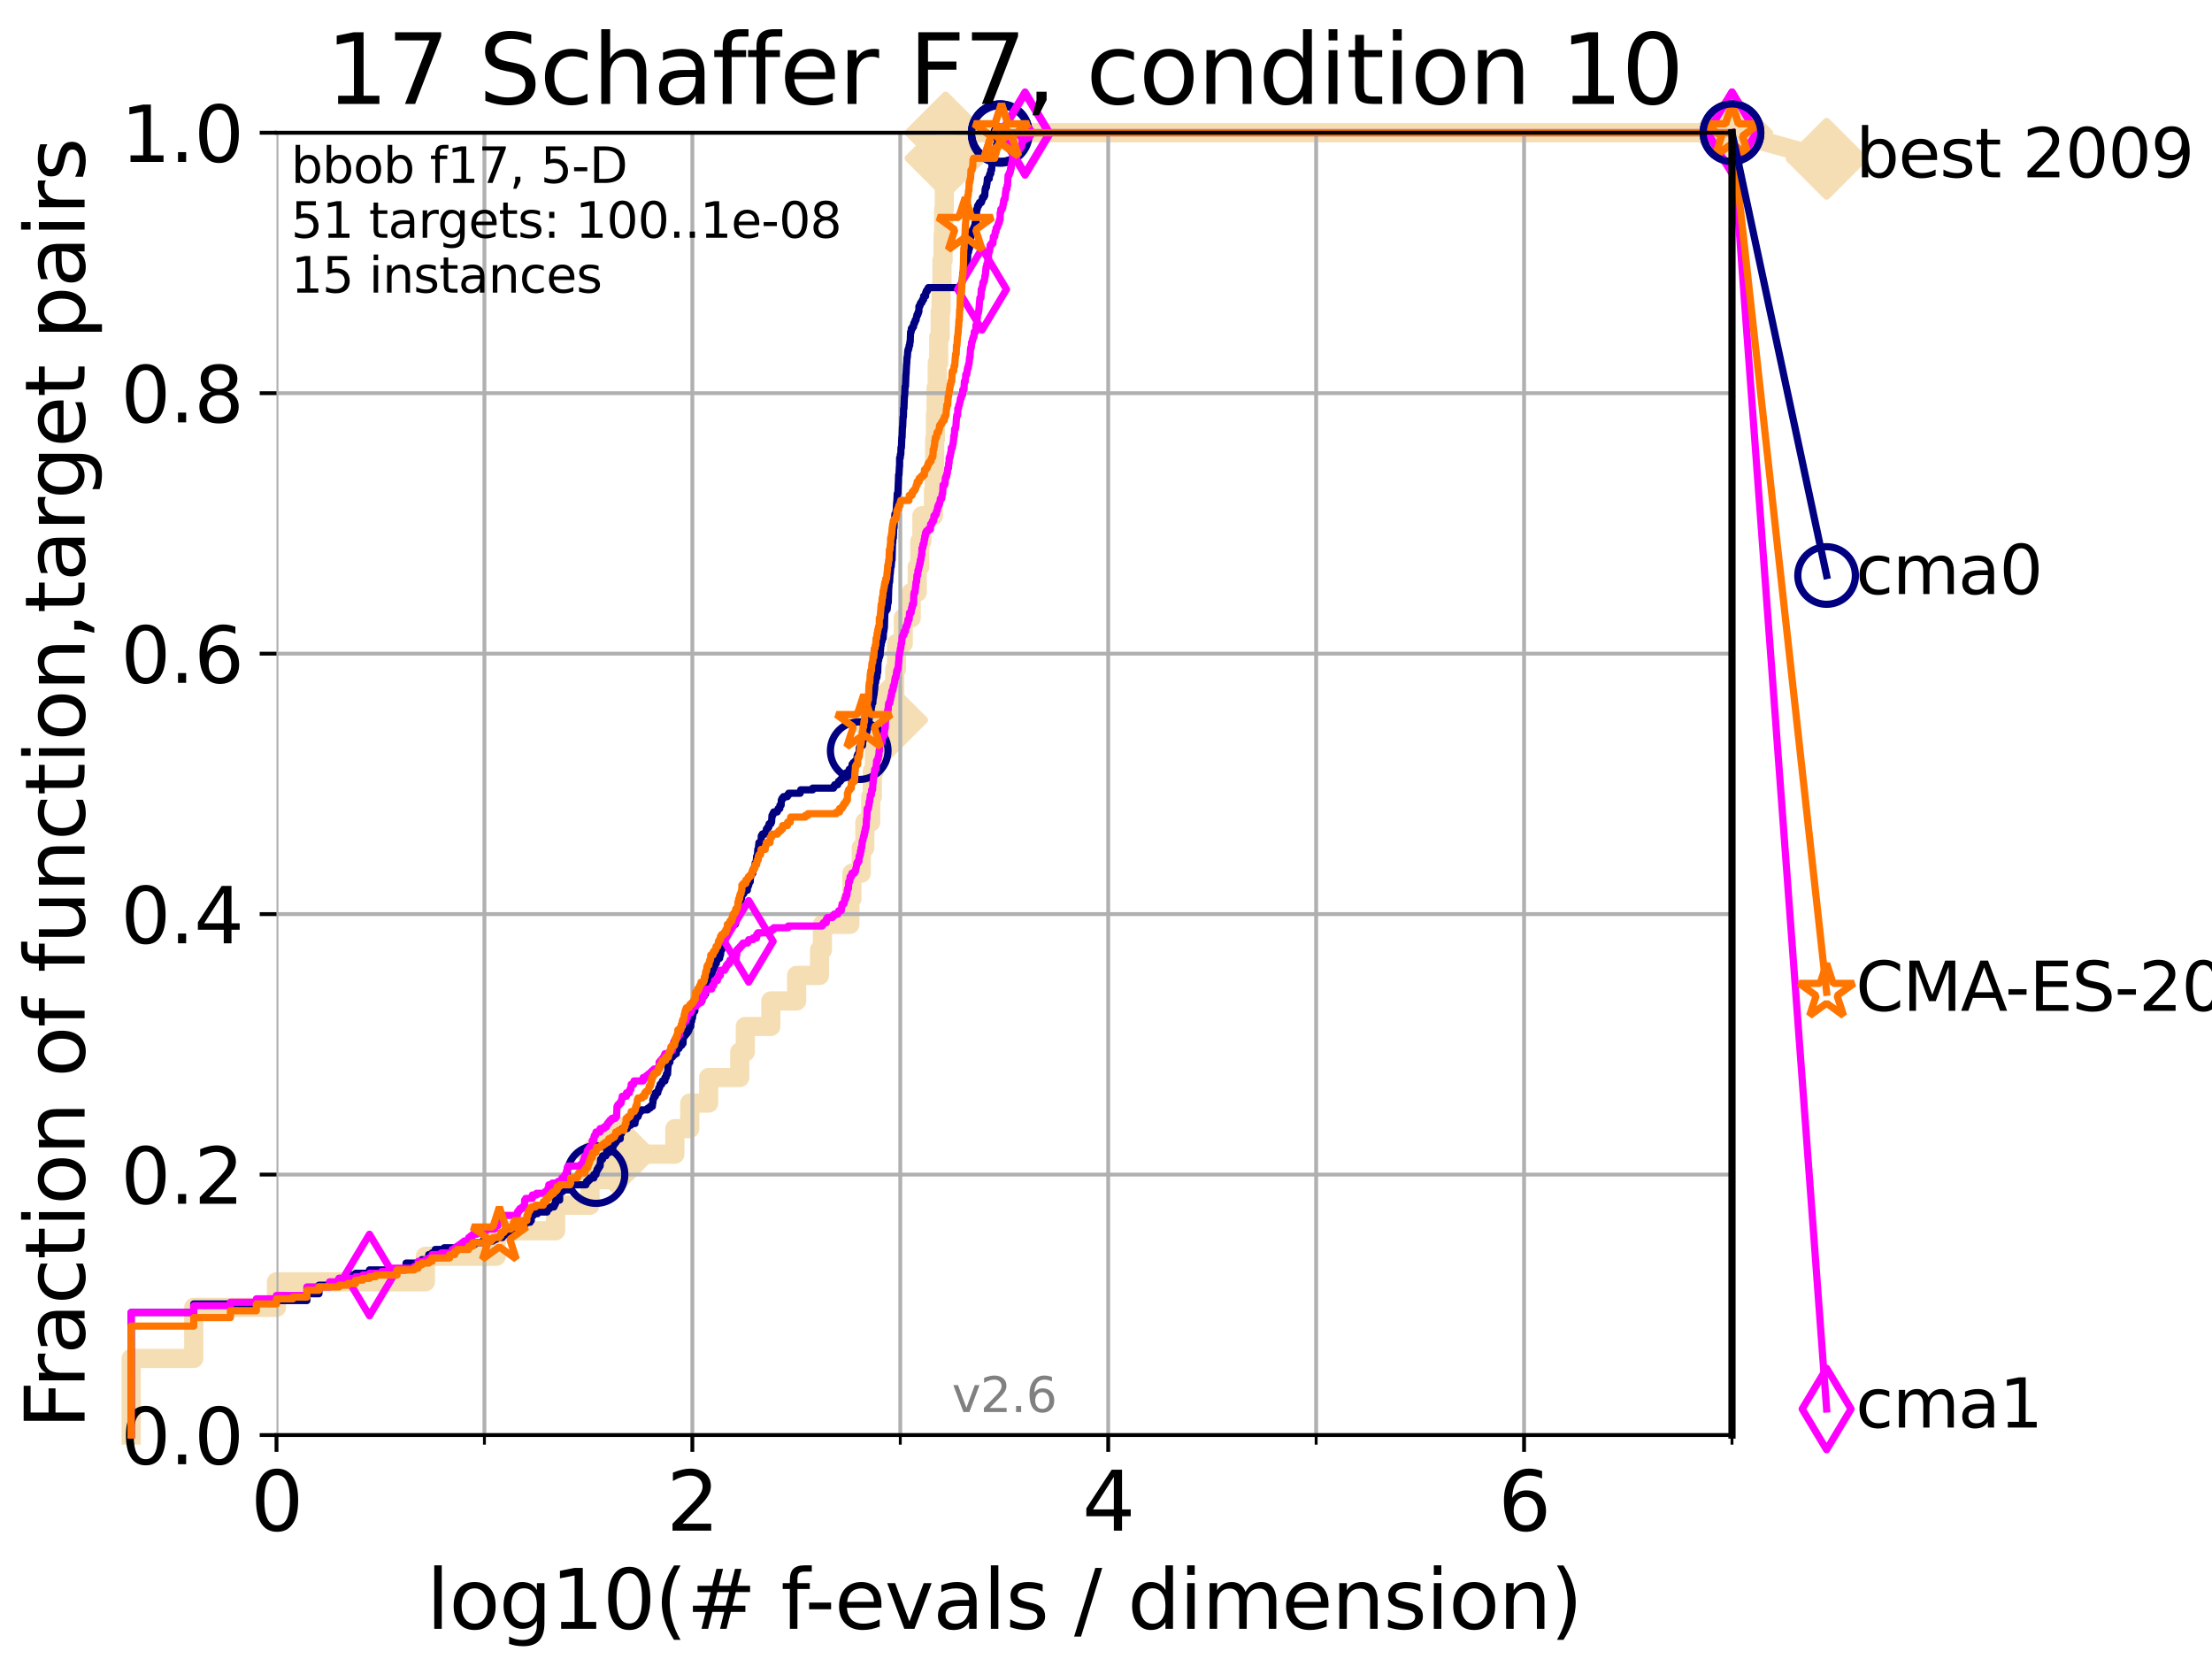 <?xml version="1.0" encoding="utf-8" standalone="no"?>
<!DOCTYPE svg PUBLIC "-//W3C//DTD SVG 1.1//EN"
  "http://www.w3.org/Graphics/SVG/1.1/DTD/svg11.dtd">
<svg xmlns:xlink="http://www.w3.org/1999/xlink" width="460.8pt" height="345.6pt" viewBox="0 0 460.8 345.6" xmlns="http://www.w3.org/2000/svg" version="1.1">
 <defs>
  <style type="text/css">*{stroke-linejoin: round; stroke-linecap: butt}</style>
 </defs>
 <g id="figure_1">
  <g id="patch_1">
   <path d="M 0 345.6 
L 460.8 345.6 
L 460.8 0 
L 0 0 
z
" style="fill: #ffffff"/>
  </g>
  <g id="axes_1">
   <g id="patch_2">
    <path d="M 57.6 298.944 
L 360.806 298.944 
L 360.806 27.648 
L 57.6 27.648 
z
" style="fill: #ffffff"/>
   </g>
   <g id="line2d_1">
    <path d="M 27.324 298.944 
L 27.324 282.985 
L 40.363 282.985 
L 40.363 272.346 
L 57.6 272.346 
L 57.6 267.027 
L 88.614 267.027 
L 88.614 261.707 
L 103.38 261.707 
L 103.38 256.388 
L 115.747 256.388 
L 115.747 251.068 
L 122.913 251.068 
L 122.913 245.749 
L 128.354 245.749 
L 128.354 240.429 
L 140.589 240.429 
L 140.589 235.11 
L 143.696 235.11 
L 143.696 229.79 
L 147.629 229.79 
L 147.629 224.471 
L 154.101 224.471 
L 154.101 219.151 
L 155.267 219.151 
L 155.267 213.832 
L 160.573 213.832 
L 160.573 208.512 
L 165.958 208.512 
L 165.958 203.192 
L 170.718 203.192 
L 170.718 197.873 
L 171.325 197.873 
L 171.325 192.553 
L 177.044 192.553 
L 177.044 187.234 
L 177.473 187.234 
L 177.473 181.914 
L 179.413 181.914 
L 179.413 176.595 
L 180.163 176.595 
L 180.163 171.275 
L 181.387 171.275 
L 181.387 165.956 
L 181.723 165.956 
L 181.723 160.636 
L 182.159 160.636 
L 182.159 155.317 
L 183.465 155.317 
L 183.465 149.997 
L 184.8 149.997 
L 184.8 144.678 
L 186.394 144.678 
L 186.394 139.358 
L 186.762 139.358 
L 186.762 134.039 
L 188.167 134.039 
L 188.167 128.719 
L 189.828 128.719 
L 189.828 123.4 
L 191.075 123.4 
L 191.075 118.08 
L 191.616 118.08 
L 191.616 112.76 
L 192.045 112.76 
L 192.045 107.441 
L 194.455 107.441 
L 194.455 102.121 
L 194.618 102.121 
L 194.618 96.802 
L 194.708 96.802 
L 194.708 91.482 
L 194.88 91.482 
L 194.88 86.163 
L 195.007 86.163 
L 195.007 80.843 
L 195.253 80.843 
L 195.253 75.524 
L 195.553 75.524 
L 195.553 70.204 
L 195.86 70.204 
L 195.86 64.885 
L 196.033 64.885 
L 196.033 59.565 
L 196.231 59.565 
L 196.231 54.246 
L 196.458 54.246 
L 196.458 48.926 
L 196.584 48.926 
L 196.584 43.607 
L 196.72 43.607 
L 196.72 38.287 
L 196.84 38.287 
L 196.84 32.968 
L 196.977 32.968 
L 196.977 27.648 
L 360.806 27.648 
" style="fill: none; stroke: #f5deb3; stroke-width: 4; stroke-linecap: square"/>
   </g>
   <g id="line2d_2">
    <defs>
     <path id="m71594e7216" d="M -0 7.778 
L 7.778 0 
L 0 -7.778 
L -7.778 -0 
z
" style="stroke: #f5deb3; stroke-width: 1.5; stroke-linejoin: miter"/>
    </defs>
    <g>
     <use xlink:href="#m71594e7216" x="128.354" y="240.429" style="fill: #f5deb3; stroke: #f5deb3; stroke-width: 1.5; stroke-linejoin: miter"/>
     <use xlink:href="#m71594e7216" x="184.8" y="149.997" style="fill: #f5deb3; stroke: #f5deb3; stroke-width: 1.5; stroke-linejoin: miter"/>
     <use xlink:href="#m71594e7216" x="196.977" y="32.968" style="fill: #f5deb3; stroke: #f5deb3; stroke-width: 1.5; stroke-linejoin: miter"/>
     <use xlink:href="#m71594e7216" x="196.977" y="27.648" style="fill: #f5deb3; stroke: #f5deb3; stroke-width: 1.5; stroke-linejoin: miter"/>
     <use xlink:href="#m71594e7216" x="196.977" y="27.648" style="fill: #f5deb3; stroke: #f5deb3; stroke-width: 1.5; stroke-linejoin: miter"/>
     <use xlink:href="#m71594e7216" x="360.806" y="27.648" style="fill: #f5deb3; stroke: #f5deb3; stroke-width: 1.5; stroke-linejoin: miter"/>
    </g>
   </g>
   <g id="line2d_3">
    <path style="fill: none; stroke: #f5deb3; stroke-width: 4; stroke-linecap: square"/>
    <g/>
   </g>
   <g id="line2d_4">
    <path d="M 360.806 27.648 
L 380.515 33.074 
" style="fill: none; stroke: #f5deb3; stroke-width: 4; stroke-linecap: square"/>
    <g>
     <use xlink:href="#m71594e7216" x="360.806" y="27.648" style="fill: #f5deb3; stroke: #f5deb3; stroke-width: 1.5; stroke-linejoin: miter"/>
     <use xlink:href="#m71594e7216" x="380.515" y="33.074" style="fill: #f5deb3; stroke: #f5deb3; stroke-width: 1.5; stroke-linejoin: miter"/>
    </g>
   </g>
   <g id="matplotlib.axis_1">
    <g id="xtick_1">
     <g id="line2d_5">
      <path d="M 57.6 298.944 
L 57.6 27.648 
" clip-path="url(#p1ccb13fd4a)" style="fill: none; stroke: #b0b0b0; stroke-width: 0.8; stroke-linecap: square"/>
     </g>
     <g id="line2d_6">
      <defs>
       <path id="m5e15e185d4" d="M 0 0 
L 0 3.5 
" style="stroke: #000000; stroke-width: 0.8"/>
      </defs>
      <g>
       <use xlink:href="#m5e15e185d4" x="57.6" y="298.944" style="stroke: #000000; stroke-width: 0.8"/>
      </g>
     </g>
     <g id="text_1">
      <!-- 0 -->
      <g transform="translate(52.192 318.861)scale(0.17 -0.17)">
       <defs>
        <path id="DejaVuSans-30" d="M 2034 4250 
Q 1547 4250 1301 3770 
Q 1056 3291 1056 2328 
Q 1056 1369 1301 889 
Q 1547 409 2034 409 
Q 2525 409 2770 889 
Q 3016 1369 3016 2328 
Q 3016 3291 2770 3770 
Q 2525 4250 2034 4250 
z
M 2034 4750 
Q 2819 4750 3233 4129 
Q 3647 3509 3647 2328 
Q 3647 1150 3233 529 
Q 2819 -91 2034 -91 
Q 1250 -91 836 529 
Q 422 1150 422 2328 
Q 422 3509 836 4129 
Q 1250 4750 2034 4750 
z
" transform="scale(0.016)"/>
       </defs>
       <use xlink:href="#DejaVuSans-30"/>
      </g>
     </g>
    </g>
    <g id="xtick_2">
     <g id="line2d_7">
      <path d="M 144.23 298.944 
L 144.23 27.648 
" clip-path="url(#p1ccb13fd4a)" style="fill: none; stroke: #b0b0b0; stroke-width: 0.8; stroke-linecap: square"/>
     </g>
     <g id="line2d_8">
      <g>
       <use xlink:href="#m5e15e185d4" x="144.23" y="298.944" style="stroke: #000000; stroke-width: 0.8"/>
      </g>
     </g>
     <g id="text_2">
      <!-- 2 -->
      <g transform="translate(138.822 318.861)scale(0.17 -0.17)">
       <defs>
        <path id="DejaVuSans-32" d="M 1228 531 
L 3431 531 
L 3431 0 
L 469 0 
L 469 531 
Q 828 903 1448 1529 
Q 2069 2156 2228 2338 
Q 2531 2678 2651 2914 
Q 2772 3150 2772 3378 
Q 2772 3750 2511 3984 
Q 2250 4219 1831 4219 
Q 1534 4219 1204 4116 
Q 875 4013 500 3803 
L 500 4441 
Q 881 4594 1212 4672 
Q 1544 4750 1819 4750 
Q 2544 4750 2975 4387 
Q 3406 4025 3406 3419 
Q 3406 3131 3298 2873 
Q 3191 2616 2906 2266 
Q 2828 2175 2409 1742 
Q 1991 1309 1228 531 
z
" transform="scale(0.016)"/>
       </defs>
       <use xlink:href="#DejaVuSans-32"/>
      </g>
     </g>
    </g>
    <g id="xtick_3">
     <g id="line2d_9">
      <path d="M 230.861 298.944 
L 230.861 27.648 
" clip-path="url(#p1ccb13fd4a)" style="fill: none; stroke: #b0b0b0; stroke-width: 0.8; stroke-linecap: square"/>
     </g>
     <g id="line2d_10">
      <g>
       <use xlink:href="#m5e15e185d4" x="230.861" y="298.944" style="stroke: #000000; stroke-width: 0.8"/>
      </g>
     </g>
     <g id="text_3">
      <!-- 4 -->
      <g transform="translate(225.453 318.861)scale(0.17 -0.17)">
       <defs>
        <path id="DejaVuSans-34" d="M 2419 4116 
L 825 1625 
L 2419 1625 
L 2419 4116 
z
M 2253 4666 
L 3047 4666 
L 3047 1625 
L 3713 1625 
L 3713 1100 
L 3047 1100 
L 3047 0 
L 2419 0 
L 2419 1100 
L 313 1100 
L 313 1709 
L 2253 4666 
z
" transform="scale(0.016)"/>
       </defs>
       <use xlink:href="#DejaVuSans-34"/>
      </g>
     </g>
    </g>
    <g id="xtick_4">
     <g id="line2d_11">
      <path d="M 317.491 298.944 
L 317.491 27.648 
" clip-path="url(#p1ccb13fd4a)" style="fill: none; stroke: #b0b0b0; stroke-width: 0.8; stroke-linecap: square"/>
     </g>
     <g id="line2d_12">
      <g>
       <use xlink:href="#m5e15e185d4" x="317.491" y="298.944" style="stroke: #000000; stroke-width: 0.8"/>
      </g>
     </g>
     <g id="text_4">
      <!-- 6 -->
      <g transform="translate(312.083 318.861)scale(0.17 -0.17)">
       <defs>
        <path id="DejaVuSans-36" d="M 2113 2584 
Q 1688 2584 1439 2293 
Q 1191 2003 1191 1497 
Q 1191 994 1439 701 
Q 1688 409 2113 409 
Q 2538 409 2786 701 
Q 3034 994 3034 1497 
Q 3034 2003 2786 2293 
Q 2538 2584 2113 2584 
z
M 3366 4563 
L 3366 3988 
Q 3128 4100 2886 4159 
Q 2644 4219 2406 4219 
Q 1781 4219 1451 3797 
Q 1122 3375 1075 2522 
Q 1259 2794 1537 2939 
Q 1816 3084 2150 3084 
Q 2853 3084 3261 2657 
Q 3669 2231 3669 1497 
Q 3669 778 3244 343 
Q 2819 -91 2113 -91 
Q 1303 -91 875 529 
Q 447 1150 447 2328 
Q 447 3434 972 4092 
Q 1497 4750 2381 4750 
Q 2619 4750 2861 4703 
Q 3103 4656 3366 4563 
z
" transform="scale(0.016)"/>
       </defs>
       <use xlink:href="#DejaVuSans-36"/>
      </g>
     </g>
    </g>
    <g id="xtick_5">
     <g id="line2d_13">
      <path d="M 100.915 298.944 
L 100.915 27.648 
" clip-path="url(#p1ccb13fd4a)" style="fill: none; stroke: #b0b0b0; stroke-width: 0.8; stroke-linecap: square"/>
     </g>
     <g id="line2d_14">
      <defs>
       <path id="m0a630a2a48" d="M 0 0 
L 0 2 
" style="stroke: #000000; stroke-width: 0.6"/>
      </defs>
      <g>
       <use xlink:href="#m0a630a2a48" x="100.915" y="298.944" style="stroke: #000000; stroke-width: 0.6"/>
      </g>
     </g>
    </g>
    <g id="xtick_6">
     <g id="line2d_15">
      <path d="M 187.546 298.944 
L 187.546 27.648 
" clip-path="url(#p1ccb13fd4a)" style="fill: none; stroke: #b0b0b0; stroke-width: 0.8; stroke-linecap: square"/>
     </g>
     <g id="line2d_16">
      <g>
       <use xlink:href="#m0a630a2a48" x="187.546" y="298.944" style="stroke: #000000; stroke-width: 0.6"/>
      </g>
     </g>
    </g>
    <g id="xtick_7">
     <g id="line2d_17">
      <path d="M 274.176 298.944 
L 274.176 27.648 
" clip-path="url(#p1ccb13fd4a)" style="fill: none; stroke: #b0b0b0; stroke-width: 0.8; stroke-linecap: square"/>
     </g>
     <g id="line2d_18">
      <g>
       <use xlink:href="#m0a630a2a48" x="274.176" y="298.944" style="stroke: #000000; stroke-width: 0.6"/>
      </g>
     </g>
    </g>
    <g id="xtick_8">
     <g id="line2d_19">
      <path d="M 360.806 298.944 
L 360.806 27.648 
" clip-path="url(#p1ccb13fd4a)" style="fill: none; stroke: #b0b0b0; stroke-width: 0.8; stroke-linecap: square"/>
     </g>
     <g id="line2d_20">
      <g>
       <use xlink:href="#m0a630a2a48" x="360.806" y="298.944" style="stroke: #000000; stroke-width: 0.6"/>
      </g>
     </g>
    </g>
    <g id="text_5">
     <!-- log10(# f-evals / dimension) -->
     <g transform="translate(88.823 339.314)scale(0.17 -0.17)">
      <defs>
       <path id="DejaVuSans-6c" d="M 603 4863 
L 1178 4863 
L 1178 0 
L 603 0 
L 603 4863 
z
" transform="scale(0.016)"/>
       <path id="DejaVuSans-6f" d="M 1959 3097 
Q 1497 3097 1228 2736 
Q 959 2375 959 1747 
Q 959 1119 1226 758 
Q 1494 397 1959 397 
Q 2419 397 2687 759 
Q 2956 1122 2956 1747 
Q 2956 2369 2687 2733 
Q 2419 3097 1959 3097 
z
M 1959 3584 
Q 2709 3584 3137 3096 
Q 3566 2609 3566 1747 
Q 3566 888 3137 398 
Q 2709 -91 1959 -91 
Q 1206 -91 779 398 
Q 353 888 353 1747 
Q 353 2609 779 3096 
Q 1206 3584 1959 3584 
z
" transform="scale(0.016)"/>
       <path id="DejaVuSans-67" d="M 2906 1791 
Q 2906 2416 2648 2759 
Q 2391 3103 1925 3103 
Q 1463 3103 1205 2759 
Q 947 2416 947 1791 
Q 947 1169 1205 825 
Q 1463 481 1925 481 
Q 2391 481 2648 825 
Q 2906 1169 2906 1791 
z
M 3481 434 
Q 3481 -459 3084 -895 
Q 2688 -1331 1869 -1331 
Q 1566 -1331 1297 -1286 
Q 1028 -1241 775 -1147 
L 775 -588 
Q 1028 -725 1275 -790 
Q 1522 -856 1778 -856 
Q 2344 -856 2625 -561 
Q 2906 -266 2906 331 
L 2906 616 
Q 2728 306 2450 153 
Q 2172 0 1784 0 
Q 1141 0 747 490 
Q 353 981 353 1791 
Q 353 2603 747 3093 
Q 1141 3584 1784 3584 
Q 2172 3584 2450 3431 
Q 2728 3278 2906 2969 
L 2906 3500 
L 3481 3500 
L 3481 434 
z
" transform="scale(0.016)"/>
       <path id="DejaVuSans-31" d="M 794 531 
L 1825 531 
L 1825 4091 
L 703 3866 
L 703 4441 
L 1819 4666 
L 2450 4666 
L 2450 531 
L 3481 531 
L 3481 0 
L 794 0 
L 794 531 
z
" transform="scale(0.016)"/>
       <path id="DejaVuSans-28" d="M 1984 4856 
Q 1566 4138 1362 3434 
Q 1159 2731 1159 2009 
Q 1159 1288 1364 580 
Q 1569 -128 1984 -844 
L 1484 -844 
Q 1016 -109 783 600 
Q 550 1309 550 2009 
Q 550 2706 781 3412 
Q 1013 4119 1484 4856 
L 1984 4856 
z
" transform="scale(0.016)"/>
       <path id="DejaVuSans-23" d="M 3272 2816 
L 2363 2816 
L 2100 1772 
L 3016 1772 
L 3272 2816 
z
M 2803 4594 
L 2478 3297 
L 3391 3297 
L 3719 4594 
L 4219 4594 
L 3897 3297 
L 4872 3297 
L 4872 2816 
L 3775 2816 
L 3519 1772 
L 4513 1772 
L 4513 1294 
L 3397 1294 
L 3072 0 
L 2572 0 
L 2894 1294 
L 1978 1294 
L 1656 0 
L 1153 0 
L 1478 1294 
L 494 1294 
L 494 1772 
L 1594 1772 
L 1856 2816 
L 850 2816 
L 850 3297 
L 1978 3297 
L 2297 4594 
L 2803 4594 
z
" transform="scale(0.016)"/>
       <path id="DejaVuSans-20" transform="scale(0.016)"/>
       <path id="DejaVuSans-66" d="M 2375 4863 
L 2375 4384 
L 1825 4384 
Q 1516 4384 1395 4259 
Q 1275 4134 1275 3809 
L 1275 3500 
L 2222 3500 
L 2222 3053 
L 1275 3053 
L 1275 0 
L 697 0 
L 697 3053 
L 147 3053 
L 147 3500 
L 697 3500 
L 697 3744 
Q 697 4328 969 4595 
Q 1241 4863 1831 4863 
L 2375 4863 
z
" transform="scale(0.016)"/>
       <path id="DejaVuSans-2d" d="M 313 2009 
L 1997 2009 
L 1997 1497 
L 313 1497 
L 313 2009 
z
" transform="scale(0.016)"/>
       <path id="DejaVuSans-65" d="M 3597 1894 
L 3597 1613 
L 953 1613 
Q 991 1019 1311 708 
Q 1631 397 2203 397 
Q 2534 397 2845 478 
Q 3156 559 3463 722 
L 3463 178 
Q 3153 47 2828 -22 
Q 2503 -91 2169 -91 
Q 1331 -91 842 396 
Q 353 884 353 1716 
Q 353 2575 817 3079 
Q 1281 3584 2069 3584 
Q 2775 3584 3186 3129 
Q 3597 2675 3597 1894 
z
M 3022 2063 
Q 3016 2534 2758 2815 
Q 2500 3097 2075 3097 
Q 1594 3097 1305 2825 
Q 1016 2553 972 2059 
L 3022 2063 
z
" transform="scale(0.016)"/>
       <path id="DejaVuSans-76" d="M 191 3500 
L 800 3500 
L 1894 563 
L 2988 3500 
L 3597 3500 
L 2284 0 
L 1503 0 
L 191 3500 
z
" transform="scale(0.016)"/>
       <path id="DejaVuSans-61" d="M 2194 1759 
Q 1497 1759 1228 1600 
Q 959 1441 959 1056 
Q 959 750 1161 570 
Q 1363 391 1709 391 
Q 2188 391 2477 730 
Q 2766 1069 2766 1631 
L 2766 1759 
L 2194 1759 
z
M 3341 1997 
L 3341 0 
L 2766 0 
L 2766 531 
Q 2569 213 2275 61 
Q 1981 -91 1556 -91 
Q 1019 -91 701 211 
Q 384 513 384 1019 
Q 384 1609 779 1909 
Q 1175 2209 1959 2209 
L 2766 2209 
L 2766 2266 
Q 2766 2663 2505 2880 
Q 2244 3097 1772 3097 
Q 1472 3097 1187 3025 
Q 903 2953 641 2809 
L 641 3341 
Q 956 3463 1253 3523 
Q 1550 3584 1831 3584 
Q 2591 3584 2966 3190 
Q 3341 2797 3341 1997 
z
" transform="scale(0.016)"/>
       <path id="DejaVuSans-73" d="M 2834 3397 
L 2834 2853 
Q 2591 2978 2328 3040 
Q 2066 3103 1784 3103 
Q 1356 3103 1142 2972 
Q 928 2841 928 2578 
Q 928 2378 1081 2264 
Q 1234 2150 1697 2047 
L 1894 2003 
Q 2506 1872 2764 1633 
Q 3022 1394 3022 966 
Q 3022 478 2636 193 
Q 2250 -91 1575 -91 
Q 1294 -91 989 -36 
Q 684 19 347 128 
L 347 722 
Q 666 556 975 473 
Q 1284 391 1588 391 
Q 1994 391 2212 530 
Q 2431 669 2431 922 
Q 2431 1156 2273 1281 
Q 2116 1406 1581 1522 
L 1381 1569 
Q 847 1681 609 1914 
Q 372 2147 372 2553 
Q 372 3047 722 3315 
Q 1072 3584 1716 3584 
Q 2034 3584 2315 3537 
Q 2597 3491 2834 3397 
z
" transform="scale(0.016)"/>
       <path id="DejaVuSans-2f" d="M 1625 4666 
L 2156 4666 
L 531 -594 
L 0 -594 
L 1625 4666 
z
" transform="scale(0.016)"/>
       <path id="DejaVuSans-64" d="M 2906 2969 
L 2906 4863 
L 3481 4863 
L 3481 0 
L 2906 0 
L 2906 525 
Q 2725 213 2448 61 
Q 2172 -91 1784 -91 
Q 1150 -91 751 415 
Q 353 922 353 1747 
Q 353 2572 751 3078 
Q 1150 3584 1784 3584 
Q 2172 3584 2448 3432 
Q 2725 3281 2906 2969 
z
M 947 1747 
Q 947 1113 1208 752 
Q 1469 391 1925 391 
Q 2381 391 2643 752 
Q 2906 1113 2906 1747 
Q 2906 2381 2643 2742 
Q 2381 3103 1925 3103 
Q 1469 3103 1208 2742 
Q 947 2381 947 1747 
z
" transform="scale(0.016)"/>
       <path id="DejaVuSans-69" d="M 603 3500 
L 1178 3500 
L 1178 0 
L 603 0 
L 603 3500 
z
M 603 4863 
L 1178 4863 
L 1178 4134 
L 603 4134 
L 603 4863 
z
" transform="scale(0.016)"/>
       <path id="DejaVuSans-6d" d="M 3328 2828 
Q 3544 3216 3844 3400 
Q 4144 3584 4550 3584 
Q 5097 3584 5394 3201 
Q 5691 2819 5691 2113 
L 5691 0 
L 5113 0 
L 5113 2094 
Q 5113 2597 4934 2840 
Q 4756 3084 4391 3084 
Q 3944 3084 3684 2787 
Q 3425 2491 3425 1978 
L 3425 0 
L 2847 0 
L 2847 2094 
Q 2847 2600 2669 2842 
Q 2491 3084 2119 3084 
Q 1678 3084 1418 2786 
Q 1159 2488 1159 1978 
L 1159 0 
L 581 0 
L 581 3500 
L 1159 3500 
L 1159 2956 
Q 1356 3278 1631 3431 
Q 1906 3584 2284 3584 
Q 2666 3584 2933 3390 
Q 3200 3197 3328 2828 
z
" transform="scale(0.016)"/>
       <path id="DejaVuSans-6e" d="M 3513 2113 
L 3513 0 
L 2938 0 
L 2938 2094 
Q 2938 2591 2744 2837 
Q 2550 3084 2163 3084 
Q 1697 3084 1428 2787 
Q 1159 2491 1159 1978 
L 1159 0 
L 581 0 
L 581 3500 
L 1159 3500 
L 1159 2956 
Q 1366 3272 1645 3428 
Q 1925 3584 2291 3584 
Q 2894 3584 3203 3211 
Q 3513 2838 3513 2113 
z
" transform="scale(0.016)"/>
       <path id="DejaVuSans-29" d="M 513 4856 
L 1013 4856 
Q 1481 4119 1714 3412 
Q 1947 2706 1947 2009 
Q 1947 1309 1714 600 
Q 1481 -109 1013 -844 
L 513 -844 
Q 928 -128 1133 580 
Q 1338 1288 1338 2009 
Q 1338 2731 1133 3434 
Q 928 4138 513 4856 
z
" transform="scale(0.016)"/>
      </defs>
      <use xlink:href="#DejaVuSans-6c"/>
      <use xlink:href="#DejaVuSans-6f" x="27.783"/>
      <use xlink:href="#DejaVuSans-67" x="88.965"/>
      <use xlink:href="#DejaVuSans-31" x="152.441"/>
      <use xlink:href="#DejaVuSans-30" x="216.064"/>
      <use xlink:href="#DejaVuSans-28" x="279.688"/>
      <use xlink:href="#DejaVuSans-23" x="318.701"/>
      <use xlink:href="#DejaVuSans-20" x="402.49"/>
      <use xlink:href="#DejaVuSans-66" x="434.277"/>
      <use xlink:href="#DejaVuSans-2d" x="463.982"/>
      <use xlink:href="#DejaVuSans-65" x="500.066"/>
      <use xlink:href="#DejaVuSans-76" x="561.59"/>
      <use xlink:href="#DejaVuSans-61" x="620.77"/>
      <use xlink:href="#DejaVuSans-6c" x="682.049"/>
      <use xlink:href="#DejaVuSans-73" x="709.832"/>
      <use xlink:href="#DejaVuSans-20" x="761.932"/>
      <use xlink:href="#DejaVuSans-2f" x="793.719"/>
      <use xlink:href="#DejaVuSans-20" x="827.41"/>
      <use xlink:href="#DejaVuSans-64" x="859.197"/>
      <use xlink:href="#DejaVuSans-69" x="922.674"/>
      <use xlink:href="#DejaVuSans-6d" x="950.457"/>
      <use xlink:href="#DejaVuSans-65" x="1047.869"/>
      <use xlink:href="#DejaVuSans-6e" x="1109.393"/>
      <use xlink:href="#DejaVuSans-73" x="1172.771"/>
      <use xlink:href="#DejaVuSans-69" x="1224.871"/>
      <use xlink:href="#DejaVuSans-6f" x="1252.654"/>
      <use xlink:href="#DejaVuSans-6e" x="1313.836"/>
      <use xlink:href="#DejaVuSans-29" x="1377.215"/>
     </g>
    </g>
   </g>
   <g id="matplotlib.axis_2">
    <g id="ytick_1">
     <g id="line2d_21">
      <path d="M 57.6 298.944 
L 360.806 298.944 
" clip-path="url(#p1ccb13fd4a)" style="fill: none; stroke: #b0b0b0; stroke-width: 0.8; stroke-linecap: square"/>
     </g>
     <g id="line2d_22">
      <defs>
       <path id="m305ad709a2" d="M 0 0 
L -3.5 0 
" style="stroke: #000000; stroke-width: 0.8"/>
      </defs>
      <g>
       <use xlink:href="#m305ad709a2" x="57.6" y="298.944" style="stroke: #000000; stroke-width: 0.8"/>
      </g>
     </g>
     <g id="text_6">
      <!-- 0.0 -->
      <g transform="translate(25.155 305.023)scale(0.16 -0.16)">
       <defs>
        <path id="DejaVuSans-2e" d="M 684 794 
L 1344 794 
L 1344 0 
L 684 0 
L 684 794 
z
" transform="scale(0.016)"/>
       </defs>
       <use xlink:href="#DejaVuSans-30"/>
       <use xlink:href="#DejaVuSans-2e" x="63.623"/>
       <use xlink:href="#DejaVuSans-30" x="95.41"/>
      </g>
     </g>
    </g>
    <g id="ytick_2">
     <g id="line2d_23">
      <path d="M 57.6 244.685 
L 360.806 244.685 
" clip-path="url(#p1ccb13fd4a)" style="fill: none; stroke: #b0b0b0; stroke-width: 0.8; stroke-linecap: square"/>
     </g>
     <g id="line2d_24">
      <g>
       <use xlink:href="#m305ad709a2" x="57.6" y="244.685" style="stroke: #000000; stroke-width: 0.8"/>
      </g>
     </g>
     <g id="text_7">
      <!-- 0.2 -->
      <g transform="translate(25.155 250.764)scale(0.16 -0.16)">
       <use xlink:href="#DejaVuSans-30"/>
       <use xlink:href="#DejaVuSans-2e" x="63.623"/>
       <use xlink:href="#DejaVuSans-32" x="95.41"/>
      </g>
     </g>
    </g>
    <g id="ytick_3">
     <g id="line2d_25">
      <path d="M 57.6 190.426 
L 360.806 190.426 
" clip-path="url(#p1ccb13fd4a)" style="fill: none; stroke: #b0b0b0; stroke-width: 0.8; stroke-linecap: square"/>
     </g>
     <g id="line2d_26">
      <g>
       <use xlink:href="#m305ad709a2" x="57.6" y="190.426" style="stroke: #000000; stroke-width: 0.8"/>
      </g>
     </g>
     <g id="text_8">
      <!-- 0.4 -->
      <g transform="translate(25.155 196.504)scale(0.16 -0.16)">
       <use xlink:href="#DejaVuSans-30"/>
       <use xlink:href="#DejaVuSans-2e" x="63.623"/>
       <use xlink:href="#DejaVuSans-34" x="95.41"/>
      </g>
     </g>
    </g>
    <g id="ytick_4">
     <g id="line2d_27">
      <path d="M 57.6 136.166 
L 360.806 136.166 
" clip-path="url(#p1ccb13fd4a)" style="fill: none; stroke: #b0b0b0; stroke-width: 0.8; stroke-linecap: square"/>
     </g>
     <g id="line2d_28">
      <g>
       <use xlink:href="#m305ad709a2" x="57.6" y="136.166" style="stroke: #000000; stroke-width: 0.8"/>
      </g>
     </g>
     <g id="text_9">
      <!-- 0.6 -->
      <g transform="translate(25.155 142.245)scale(0.16 -0.16)">
       <use xlink:href="#DejaVuSans-30"/>
       <use xlink:href="#DejaVuSans-2e" x="63.623"/>
       <use xlink:href="#DejaVuSans-36" x="95.41"/>
      </g>
     </g>
    </g>
    <g id="ytick_5">
     <g id="line2d_29">
      <path d="M 57.6 81.907 
L 360.806 81.907 
" clip-path="url(#p1ccb13fd4a)" style="fill: none; stroke: #b0b0b0; stroke-width: 0.8; stroke-linecap: square"/>
     </g>
     <g id="line2d_30">
      <g>
       <use xlink:href="#m305ad709a2" x="57.6" y="81.907" style="stroke: #000000; stroke-width: 0.8"/>
      </g>
     </g>
     <g id="text_10">
      <!-- 0.8 -->
      <g transform="translate(25.155 87.986)scale(0.16 -0.16)">
       <defs>
        <path id="DejaVuSans-38" d="M 2034 2216 
Q 1584 2216 1326 1975 
Q 1069 1734 1069 1313 
Q 1069 891 1326 650 
Q 1584 409 2034 409 
Q 2484 409 2743 651 
Q 3003 894 3003 1313 
Q 3003 1734 2745 1975 
Q 2488 2216 2034 2216 
z
M 1403 2484 
Q 997 2584 770 2862 
Q 544 3141 544 3541 
Q 544 4100 942 4425 
Q 1341 4750 2034 4750 
Q 2731 4750 3128 4425 
Q 3525 4100 3525 3541 
Q 3525 3141 3298 2862 
Q 3072 2584 2669 2484 
Q 3125 2378 3379 2068 
Q 3634 1759 3634 1313 
Q 3634 634 3220 271 
Q 2806 -91 2034 -91 
Q 1263 -91 848 271 
Q 434 634 434 1313 
Q 434 1759 690 2068 
Q 947 2378 1403 2484 
z
M 1172 3481 
Q 1172 3119 1398 2916 
Q 1625 2713 2034 2713 
Q 2441 2713 2670 2916 
Q 2900 3119 2900 3481 
Q 2900 3844 2670 4047 
Q 2441 4250 2034 4250 
Q 1625 4250 1398 4047 
Q 1172 3844 1172 3481 
z
" transform="scale(0.016)"/>
       </defs>
       <use xlink:href="#DejaVuSans-30"/>
       <use xlink:href="#DejaVuSans-2e" x="63.623"/>
       <use xlink:href="#DejaVuSans-38" x="95.41"/>
      </g>
     </g>
    </g>
    <g id="ytick_6">
     <g id="line2d_31">
      <path d="M 57.6 27.648 
L 360.806 27.648 
" clip-path="url(#p1ccb13fd4a)" style="fill: none; stroke: #b0b0b0; stroke-width: 0.8; stroke-linecap: square"/>
     </g>
     <g id="line2d_32">
      <g>
       <use xlink:href="#m305ad709a2" x="57.6" y="27.648" style="stroke: #000000; stroke-width: 0.8"/>
      </g>
     </g>
     <g id="text_11">
      <!-- 1.0 -->
      <g transform="translate(25.155 33.727)scale(0.16 -0.16)">
       <use xlink:href="#DejaVuSans-31"/>
       <use xlink:href="#DejaVuSans-2e" x="63.623"/>
       <use xlink:href="#DejaVuSans-30" x="95.41"/>
      </g>
     </g>
    </g>
    <g id="text_12">
     <!-- Fraction of function,target pairs -->
     <g transform="translate(17.62 297.681)rotate(-90)scale(0.17 -0.17)">
      <defs>
       <path id="DejaVuSans-46" d="M 628 4666 
L 3309 4666 
L 3309 4134 
L 1259 4134 
L 1259 2759 
L 3109 2759 
L 3109 2228 
L 1259 2228 
L 1259 0 
L 628 0 
L 628 4666 
z
" transform="scale(0.016)"/>
       <path id="DejaVuSans-72" d="M 2631 2963 
Q 2534 3019 2420 3045 
Q 2306 3072 2169 3072 
Q 1681 3072 1420 2755 
Q 1159 2438 1159 1844 
L 1159 0 
L 581 0 
L 581 3500 
L 1159 3500 
L 1159 2956 
Q 1341 3275 1631 3429 
Q 1922 3584 2338 3584 
Q 2397 3584 2469 3576 
Q 2541 3569 2628 3553 
L 2631 2963 
z
" transform="scale(0.016)"/>
       <path id="DejaVuSans-63" d="M 3122 3366 
L 3122 2828 
Q 2878 2963 2633 3030 
Q 2388 3097 2138 3097 
Q 1578 3097 1268 2742 
Q 959 2388 959 1747 
Q 959 1106 1268 751 
Q 1578 397 2138 397 
Q 2388 397 2633 464 
Q 2878 531 3122 666 
L 3122 134 
Q 2881 22 2623 -34 
Q 2366 -91 2075 -91 
Q 1284 -91 818 406 
Q 353 903 353 1747 
Q 353 2603 823 3093 
Q 1294 3584 2113 3584 
Q 2378 3584 2631 3529 
Q 2884 3475 3122 3366 
z
" transform="scale(0.016)"/>
       <path id="DejaVuSans-74" d="M 1172 4494 
L 1172 3500 
L 2356 3500 
L 2356 3053 
L 1172 3053 
L 1172 1153 
Q 1172 725 1289 603 
Q 1406 481 1766 481 
L 2356 481 
L 2356 0 
L 1766 0 
Q 1100 0 847 248 
Q 594 497 594 1153 
L 594 3053 
L 172 3053 
L 172 3500 
L 594 3500 
L 594 4494 
L 1172 4494 
z
" transform="scale(0.016)"/>
       <path id="DejaVuSans-75" d="M 544 1381 
L 544 3500 
L 1119 3500 
L 1119 1403 
Q 1119 906 1312 657 
Q 1506 409 1894 409 
Q 2359 409 2629 706 
Q 2900 1003 2900 1516 
L 2900 3500 
L 3475 3500 
L 3475 0 
L 2900 0 
L 2900 538 
Q 2691 219 2414 64 
Q 2138 -91 1772 -91 
Q 1169 -91 856 284 
Q 544 659 544 1381 
z
M 1991 3584 
L 1991 3584 
z
" transform="scale(0.016)"/>
       <path id="DejaVuSans-2c" d="M 750 794 
L 1409 794 
L 1409 256 
L 897 -744 
L 494 -744 
L 750 256 
L 750 794 
z
" transform="scale(0.016)"/>
       <path id="DejaVuSans-70" d="M 1159 525 
L 1159 -1331 
L 581 -1331 
L 581 3500 
L 1159 3500 
L 1159 2969 
Q 1341 3281 1617 3432 
Q 1894 3584 2278 3584 
Q 2916 3584 3314 3078 
Q 3713 2572 3713 1747 
Q 3713 922 3314 415 
Q 2916 -91 2278 -91 
Q 1894 -91 1617 61 
Q 1341 213 1159 525 
z
M 3116 1747 
Q 3116 2381 2855 2742 
Q 2594 3103 2138 3103 
Q 1681 3103 1420 2742 
Q 1159 2381 1159 1747 
Q 1159 1113 1420 752 
Q 1681 391 2138 391 
Q 2594 391 2855 752 
Q 3116 1113 3116 1747 
z
" transform="scale(0.016)"/>
      </defs>
      <use xlink:href="#DejaVuSans-46"/>
      <use xlink:href="#DejaVuSans-72" x="50.27"/>
      <use xlink:href="#DejaVuSans-61" x="91.383"/>
      <use xlink:href="#DejaVuSans-63" x="152.662"/>
      <use xlink:href="#DejaVuSans-74" x="207.643"/>
      <use xlink:href="#DejaVuSans-69" x="246.852"/>
      <use xlink:href="#DejaVuSans-6f" x="274.635"/>
      <use xlink:href="#DejaVuSans-6e" x="335.816"/>
      <use xlink:href="#DejaVuSans-20" x="399.195"/>
      <use xlink:href="#DejaVuSans-6f" x="430.982"/>
      <use xlink:href="#DejaVuSans-66" x="492.164"/>
      <use xlink:href="#DejaVuSans-20" x="527.369"/>
      <use xlink:href="#DejaVuSans-66" x="559.156"/>
      <use xlink:href="#DejaVuSans-75" x="594.361"/>
      <use xlink:href="#DejaVuSans-6e" x="657.74"/>
      <use xlink:href="#DejaVuSans-63" x="721.119"/>
      <use xlink:href="#DejaVuSans-74" x="776.1"/>
      <use xlink:href="#DejaVuSans-69" x="815.309"/>
      <use xlink:href="#DejaVuSans-6f" x="843.092"/>
      <use xlink:href="#DejaVuSans-6e" x="904.273"/>
      <use xlink:href="#DejaVuSans-2c" x="967.652"/>
      <use xlink:href="#DejaVuSans-74" x="999.439"/>
      <use xlink:href="#DejaVuSans-61" x="1038.648"/>
      <use xlink:href="#DejaVuSans-72" x="1099.928"/>
      <use xlink:href="#DejaVuSans-67" x="1139.291"/>
      <use xlink:href="#DejaVuSans-65" x="1202.768"/>
      <use xlink:href="#DejaVuSans-74" x="1264.291"/>
      <use xlink:href="#DejaVuSans-20" x="1303.5"/>
      <use xlink:href="#DejaVuSans-70" x="1335.287"/>
      <use xlink:href="#DejaVuSans-61" x="1398.764"/>
      <use xlink:href="#DejaVuSans-69" x="1460.043"/>
      <use xlink:href="#DejaVuSans-72" x="1487.826"/>
      <use xlink:href="#DejaVuSans-73" x="1528.939"/>
     </g>
    </g>
   </g>
   <g id="line2d_33">
    <defs>
     <path id="m9176b328bc" d="M 0 1.5 
C 0.398 1.5 0.779 1.342 1.061 1.061 
C 1.342 0.779 1.5 0.398 1.5 0 
C 1.5 -0.398 1.342 -0.779 1.061 -1.061 
C 0.779 -1.342 0.398 -1.5 0 -1.5 
C -0.398 -1.5 -0.779 -1.342 -1.061 -1.061 
C -1.342 -0.779 -1.5 -0.398 -1.5 0 
C -1.5 0.398 -1.342 0.779 -1.061 1.061 
C -0.779 1.342 -0.398 1.5 0 1.5 
z
" style="stroke: #f5deb3"/>
    </defs>
    <g>
     <use xlink:href="#m9176b328bc" x="196.977" y="27.648" style="fill: #f5deb3; stroke: #f5deb3"/>
     <use xlink:href="#m9176b328bc" x="196.977" y="27.648" style="fill: #f5deb3; stroke: #f5deb3"/>
    </g>
   </g>
   <g id="line2d_34">
    <defs>
     <path id="mbbebf8495d" d="M 0 1.5 
C 0.398 1.5 0.779 1.342 1.061 1.061 
C 1.342 0.779 1.5 0.398 1.5 0 
C 1.5 -0.398 1.342 -0.779 1.061 -1.061 
C 0.779 -1.342 0.398 -1.5 0 -1.5 
C -0.398 -1.5 -0.779 -1.342 -1.061 -1.061 
C -1.342 -0.779 -1.5 -0.398 -1.5 0 
C -1.5 0.398 -1.342 0.779 -1.061 1.061 
C -0.779 1.342 -0.398 1.5 0 1.5 
z
" style="stroke: #000080"/>
    </defs>
    <g>
     <use xlink:href="#mbbebf8495d" x="208.366" y="27.648" style="fill: #000080; stroke: #000080"/>
     <use xlink:href="#mbbebf8495d" x="208.366" y="27.648" style="fill: #000080; stroke: #000080"/>
    </g>
   </g>
   <g id="line2d_35">
    <path d="M 27.324 298.944 
L 27.324 273.41 
L 40.363 273.41 
L 40.363 271.637 
L 53.402 271.637 
L 53.402 271.282 
L 57.6 271.282 
L 57.6 270.928 
L 63.93 270.928 
L 63.93 269.509 
L 66.441 269.509 
L 66.441 267.736 
L 68.657 267.736 
L 68.657 267.381 
L 70.639 267.381 
L 70.639 266.318 
L 72.432 266.318 
L 72.432 265.608 
L 74.069 265.608 
L 74.069 265.254 
L 76.969 265.254 
L 76.969 264.544 
L 84.596 264.544 
L 84.596 263.126 
L 87.876 263.126 
L 87.876 262.417 
L 89.324 262.417 
L 89.324 261.353 
L 90.008 261.353 
L 90.008 260.998 
L 90.668 260.998 
L 90.668 260.289 
L 92.52 260.289 
L 92.52 259.934 
L 97.182 259.934 
L 97.182 259.579 
L 97.635 259.579 
L 97.635 259.225 
L 98.933 259.225 
L 98.933 258.87 
L 100.535 258.87 
L 100.535 258.516 
L 102.708 258.516 
L 102.708 258.161 
L 103.38 258.161 
L 103.38 257.806 
L 104.656 257.806 
L 104.656 257.452 
L 104.962 257.452 
L 104.962 257.097 
L 106.138 257.097 
L 106.138 256.742 
L 106.699 256.742 
L 106.699 256.388 
L 107.245 256.388 
L 107.245 255.678 
L 108.792 255.678 
L 108.792 254.969 
L 109.52 254.969 
L 109.52 254.615 
L 110.449 254.615 
L 110.449 254.26 
L 110.675 254.26 
L 110.675 253.196 
L 111.117 253.196 
L 111.117 252.841 
L 111.972 252.841 
L 111.972 252.487 
L 113.954 252.487 
L 113.954 251.778 
L 114.51 251.778 
L 114.51 251.423 
L 115.402 251.423 
L 115.402 251.068 
L 115.576 251.068 
L 115.576 250.714 
L 115.747 250.714 
L 115.747 250.004 
L 116.584 250.004 
L 116.584 248.231 
L 117.227 248.231 
L 117.227 247.877 
L 118.745 247.877 
L 118.745 247.522 
L 119.034 247.522 
L 119.034 247.167 
L 119.177 247.167 
L 119.177 246.813 
L 122.077 246.813 
L 122.077 246.458 
L 122.199 246.458 
L 122.199 246.103 
L 122.559 246.103 
L 122.559 245.749 
L 122.913 245.749 
L 122.913 245.394 
L 123.714 245.394 
L 123.714 244.685 
L 124.156 244.685 
L 124.265 243.976 
L 124.374 243.976 
L 124.374 243.621 
L 124.589 243.621 
L 124.589 243.266 
L 124.801 243.266 
L 124.801 242.912 
L 125.012 242.912 
L 125.116 241.493 
L 125.527 241.493 
L 125.527 240.784 
L 126.226 240.784 
L 126.323 240.075 
L 126.994 240.075 
L 126.994 239.72 
L 127.274 239.72 
L 127.274 239.365 
L 127.641 239.365 
L 127.731 238.656 
L 127.822 238.656 
L 127.822 238.301 
L 128.09 238.301 
L 128.09 237.947 
L 128.354 237.947 
L 128.354 237.592 
L 128.615 237.592 
L 128.615 237.237 
L 129.209 237.237 
L 129.209 236.174 
L 129.458 236.174 
L 129.458 235.464 
L 129.623 235.464 
L 129.623 235.11 
L 130.657 235.11 
L 130.657 234.755 
L 130.811 234.755 
L 130.811 234.4 
L 131.416 234.4 
L 131.416 234.046 
L 132.287 234.046 
L 132.287 233.336 
L 132.429 233.336 
L 132.429 232.627 
L 132.916 232.627 
L 132.916 232.273 
L 133.052 232.273 
L 133.12 231.563 
L 133.524 231.563 
L 133.524 231.209 
L 134.932 231.209 
L 134.932 230.854 
L 135.419 230.854 
L 135.419 230.499 
L 135.894 230.499 
L 135.952 229.79 
L 136.011 229.79 
L 136.011 229.081 
L 136.127 229.081 
L 136.127 228.726 
L 136.242 228.726 
L 136.242 228.372 
L 136.528 228.372 
L 136.528 227.662 
L 137.031 227.662 
L 137.141 226.953 
L 137.25 226.953 
L 137.25 226.598 
L 137.413 226.598 
L 137.521 225.889 
L 137.841 225.889 
L 137.841 225.534 
L 137.998 225.534 
L 137.998 225.18 
L 138.515 225.18 
L 138.515 224.471 
L 138.768 224.471 
L 138.819 223.761 
L 139.068 223.761 
L 139.167 221.988 
L 139.216 221.988 
L 139.314 221.279 
L 139.556 221.279 
L 139.605 220.215 
L 140.08 220.215 
L 140.08 219.86 
L 140.405 219.86 
L 140.405 219.506 
L 140.906 219.506 
L 140.951 218.796 
L 141.04 218.796 
L 141.04 218.442 
L 141.437 218.442 
L 141.437 218.087 
L 141.654 218.087 
L 141.654 217.733 
L 142.038 217.733 
L 142.038 217.378 
L 142.29 217.378 
L 142.332 215.959 
L 142.58 215.959 
L 142.58 215.605 
L 142.865 215.605 
L 142.865 215.25 
L 143.146 215.25 
L 143.146 214.895 
L 143.384 214.895 
L 143.384 214.541 
L 143.541 214.541 
L 143.541 214.186 
L 143.657 214.186 
L 143.657 213.832 
L 143.889 213.832 
L 143.965 212.768 
L 144.079 212.768 
L 144.117 212.058 
L 144.268 212.058 
L 144.268 211.349 
L 144.38 211.349 
L 144.418 210.64 
L 144.75 210.64 
L 144.786 209.576 
L 144.932 209.576 
L 145.004 208.867 
L 145.713 208.867 
L 145.713 208.512 
L 146.227 208.512 
L 146.261 207.803 
L 146.463 207.803 
L 146.463 207.448 
L 146.761 207.448 
L 146.761 207.093 
L 146.99 207.093 
L 147.022 206.03 
L 147.184 206.03 
L 147.184 204.966 
L 147.597 204.966 
L 147.691 203.902 
L 147.94 203.902 
L 147.971 202.838 
L 148.307 202.838 
L 148.307 202.483 
L 148.458 202.483 
L 148.518 201.774 
L 148.786 201.774 
L 148.786 201.419 
L 148.904 201.419 
L 148.904 200.71 
L 149.224 200.71 
L 149.281 200.001 
L 149.453 200.001 
L 149.453 199.646 
L 149.904 199.646 
L 149.987 198.937 
L 150.097 198.937 
L 150.207 197.873 
L 150.371 197.873 
L 150.425 196.809 
L 150.8 196.809 
L 150.8 196.454 
L 150.959 196.454 
L 151.011 194.327 
L 151.194 194.327 
L 151.194 193.972 
L 151.858 193.972 
L 151.858 193.617 
L 152.057 193.617 
L 152.156 192.908 
L 152.475 192.908 
L 152.475 192.553 
L 153.189 192.553 
L 153.189 192.199 
L 153.306 192.199 
L 153.329 190.426 
L 153.467 190.426 
L 153.49 189.362 
L 153.674 189.362 
L 153.764 188.298 
L 153.81 188.298 
L 153.81 187.943 
L 154.012 187.943 
L 154.012 187.589 
L 154.345 187.589 
L 154.345 187.234 
L 154.476 187.234 
L 154.476 186.525 
L 154.65 186.525 
L 154.65 186.17 
L 154.95 186.17 
L 154.95 185.815 
L 155.099 185.815 
L 155.099 185.461 
L 155.681 185.461 
L 155.701 184.751 
L 155.844 184.751 
L 155.844 184.397 
L 155.985 184.397 
L 156.086 183.688 
L 156.285 183.688 
L 156.364 182.269 
L 156.599 182.269 
L 156.599 181.914 
L 156.832 181.914 
L 156.832 181.205 
L 157.004 181.205 
L 157.004 180.85 
L 157.156 180.85 
L 157.251 180.141 
L 157.307 180.141 
L 157.307 179.787 
L 157.513 179.787 
L 157.624 178.368 
L 157.771 178.368 
L 157.862 176.949 
L 157.953 176.949 
L 158.062 175.886 
L 158.098 175.886 
L 158.098 175.531 
L 158.542 175.531 
L 158.595 174.112 
L 158.804 174.112 
L 158.804 173.758 
L 159.368 173.758 
L 159.368 173.403 
L 159.619 173.403 
L 159.652 172.694 
L 159.899 172.694 
L 159.899 172.339 
L 160.142 172.339 
L 160.207 171.63 
L 160.573 171.63 
L 160.573 171.275 
L 160.731 171.275 
L 160.824 169.857 
L 160.995 169.857 
L 160.995 169.502 
L 161.179 169.502 
L 161.179 169.147 
L 161.913 169.147 
L 161.913 168.793 
L 162.103 168.793 
L 162.103 168.438 
L 162.449 168.438 
L 162.478 167.729 
L 162.733 167.729 
L 162.761 166.665 
L 162.915 166.665 
L 162.915 166.31 
L 163.205 166.31 
L 163.205 165.956 
L 164.024 165.956 
L 164.024 165.601 
L 164.298 165.601 
L 164.298 165.246 
L 166.69 165.246 
L 166.69 164.892 
L 166.804 164.892 
L 166.804 164.537 
L 169.294 164.537 
L 169.294 164.183 
L 173.644 164.183 
L 173.644 163.828 
L 173.887 163.828 
L 173.887 163.473 
L 174.506 163.473 
L 174.506 163.119 
L 174.679 163.119 
L 174.679 162.764 
L 175.062 162.764 
L 175.062 162.409 
L 175.367 162.409 
L 175.367 162.055 
L 176.003 162.055 
L 176.003 161.346 
L 176.251 161.346 
L 176.251 160.991 
L 176.812 160.991 
L 176.899 160.282 
L 177.272 160.282 
L 177.272 159.927 
L 177.498 159.927 
L 177.498 159.218 
L 177.753 159.218 
L 177.753 158.863 
L 178.142 158.863 
L 178.142 158.508 
L 178.504 158.508 
L 178.559 157.445 
L 178.71 157.445 
L 178.71 157.09 
L 178.926 157.09 
L 179.032 155.671 
L 179.244 155.671 
L 179.244 155.317 
L 179.666 155.317 
L 179.758 154.253 
L 179.843 154.253 
L 179.928 153.189 
L 180.374 153.189 
L 180.439 152.48 
L 180.582 152.48 
L 180.625 151.77 
L 180.761 151.77 
L 180.82 150.352 
L 181.018 150.352 
L 181.071 149.288 
L 181.166 149.288 
L 181.166 148.579 
L 181.345 148.579 
L 181.345 148.224 
L 181.465 148.224 
L 181.548 147.16 
L 181.61 147.16 
L 181.61 146.451 
L 181.825 146.451 
L 181.892 145.387 
L 181.957 145.387 
L 182.043 144.678 
L 182.074 144.678 
L 182.184 143.614 
L 182.209 143.614 
L 182.289 142.195 
L 182.398 142.195 
L 182.452 141.486 
L 182.516 141.486 
L 182.516 141.131 
L 182.673 141.131 
L 182.765 140.067 
L 182.843 140.067 
L 182.929 137.585 
L 183.04 137.585 
L 183.097 136.876 
L 183.23 136.876 
L 183.23 136.521 
L 183.343 136.521 
L 183.437 135.102 
L 183.465 135.102 
L 183.47 134.393 
L 183.577 134.393 
L 183.582 133.684 
L 183.734 133.684 
L 183.826 132.975 
L 183.972 132.975 
L 184.05 131.556 
L 184.113 131.556 
L 184.198 130.847 
L 184.23 130.847 
L 184.337 127.655 
L 184.391 127.655 
L 184.391 127.301 
L 184.581 127.301 
L 184.581 126.946 
L 184.813 126.946 
L 184.922 125.882 
L 184.926 125.882 
L 184.926 125.527 
L 185.042 125.527 
L 185.149 122.336 
L 185.171 122.336 
L 185.226 121.272 
L 185.315 121.272 
L 185.413 119.499 
L 185.459 119.499 
L 185.559 118.08 
L 185.647 118.08 
L 185.755 116.661 
L 185.825 116.661 
L 185.932 113.115 
L 185.973 113.115 
L 186.014 112.051 
L 186.107 112.051 
L 186.184 109.923 
L 186.257 109.923 
L 186.305 108.15 
L 186.378 108.15 
L 186.426 107.086 
L 186.577 107.086 
L 186.672 106.377 
L 186.691 106.377 
L 186.801 104.604 
L 186.821 104.604 
L 186.914 102.831 
L 187.038 102.831 
L 187.143 100.348 
L 187.154 100.348 
L 187.192 98.93 
L 187.269 98.93 
L 187.364 97.157 
L 187.398 97.157 
L 187.41 95.383 
L 187.542 95.383 
L 187.561 94.674 
L 187.654 94.674 
L 187.695 93.256 
L 187.781 93.256 
L 187.866 91.128 
L 187.918 91.128 
L 187.995 89 
L 188.039 89 
L 188.127 86.872 
L 188.196 86.872 
L 188.236 85.099 
L 188.309 85.099 
L 188.402 82.616 
L 188.445 82.616 
L 188.546 80.489 
L 188.628 80.489 
L 188.723 78.006 
L 188.748 78.006 
L 188.857 75.878 
L 188.882 75.878 
L 188.952 74.46 
L 189.007 74.46 
L 189.115 73.041 
L 189.198 73.041 
L 189.198 72.687 
L 189.318 72.687 
L 189.393 71.977 
L 189.499 71.977 
L 189.539 71.268 
L 189.61 71.268 
L 189.694 69.14 
L 189.815 69.14 
L 189.851 68.431 
L 190.089 68.431 
L 190.089 68.076 
L 190.308 68.076 
L 190.354 67.367 
L 190.528 67.367 
L 190.528 67.013 
L 190.656 67.013 
L 190.656 66.658 
L 190.84 66.658 
L 190.931 65.949 
L 191.01 65.949 
L 191.01 65.594 
L 191.19 65.594 
L 191.19 65.239 
L 191.314 65.239 
L 191.314 64.885 
L 191.428 64.885 
L 191.428 63.821 
L 191.629 63.821 
L 191.629 63.466 
L 191.755 63.466 
L 191.755 63.112 
L 192.003 63.112 
L 192.003 62.757 
L 192.186 62.757 
L 192.186 62.402 
L 192.406 62.402 
L 192.406 61.693 
L 192.825 61.693 
L 192.825 60.984 
L 192.947 60.984 
L 192.947 60.629 
L 193.183 60.629 
L 193.183 60.274 
L 193.385 60.274 
L 193.385 59.92 
L 200.184 59.92 
L 200.235 59.211 
L 200.339 59.211 
L 200.418 58.501 
L 200.485 58.501 
L 200.573 57.083 
L 200.649 57.083 
L 200.649 56.728 
L 200.88 56.728 
L 200.88 56.373 
L 201.157 56.373 
L 201.226 55.664 
L 201.42 55.664 
L 201.526 53.891 
L 201.546 53.891 
L 201.628 52.472 
L 201.775 52.472 
L 201.84 51.763 
L 201.964 51.763 
L 202.062 49.99 
L 202.164 49.99 
L 202.261 48.926 
L 202.46 48.926 
L 202.487 48.217 
L 202.607 48.217 
L 202.607 47.862 
L 202.795 47.862 
L 202.795 47.508 
L 202.945 47.508 
L 202.945 47.153 
L 203.127 47.153 
L 203.13 46.444 
L 203.364 46.444 
L 203.44 43.607 
L 203.577 43.607 
L 203.649 42.897 
L 203.854 42.897 
L 203.854 42.543 
L 204.043 42.543 
L 204.043 42.188 
L 204.433 42.188 
L 204.433 41.833 
L 204.568 41.833 
L 204.668 41.124 
L 204.971 41.124 
L 204.971 40.77 
L 205.143 40.77 
L 205.229 39.351 
L 205.344 39.351 
L 205.344 38.996 
L 205.499 38.996 
L 205.572 38.287 
L 205.613 38.287 
L 205.687 37.223 
L 206.082 37.223 
L 206.097 36.514 
L 206.222 36.514 
L 206.222 36.159 
L 206.404 36.159 
L 206.404 35.45 
L 206.57 35.45 
L 206.668 34.031 
L 206.846 34.031 
L 206.943 32.258 
L 207.043 32.258 
L 207.112 31.194 
L 207.271 31.194 
L 207.271 30.84 
L 207.548 30.84 
L 207.586 30.13 
L 207.791 30.13 
L 207.83 29.067 
L 208.141 29.067 
L 208.141 28.712 
L 208.272 28.712 
L 208.366 27.648 
L 360.806 27.648 
L 360.806 27.648 
" style="fill: none; stroke: #000080; stroke-width: 1.5; stroke-linecap: square"/>
   </g>
   <g id="line2d_36">
    <defs>
     <path id="m1be2059e5e" d="M 0 6 
C 1.591 6 3.117 5.368 4.243 4.243 
C 5.368 3.117 6 1.591 6 0 
C 6 -1.591 5.368 -3.117 4.243 -4.243 
C 3.117 -5.368 1.591 -6 0 -6 
C -1.591 -6 -3.117 -5.368 -4.243 -4.243 
C -5.368 -3.117 -6 -1.591 -6 0 
C -6 1.591 -5.368 3.117 -4.243 4.243 
C -3.117 5.368 -1.591 6 0 6 
z
" style="stroke: #000080; stroke-width: 1.5"/>
    </defs>
    <g>
     <use xlink:href="#m1be2059e5e" x="124.156" y="244.685" style="fill-opacity: 0; stroke: #000080; stroke-width: 1.5"/>
     <use xlink:href="#m1be2059e5e" x="178.991" y="156.381" style="fill-opacity: 0; stroke: #000080; stroke-width: 1.5"/>
     <use xlink:href="#m1be2059e5e" x="208.366" y="28.003" style="fill-opacity: 0; stroke: #000080; stroke-width: 1.5"/>
     <use xlink:href="#m1be2059e5e" x="208.366" y="27.648" style="fill-opacity: 0; stroke: #000080; stroke-width: 1.5"/>
     <use xlink:href="#m1be2059e5e" x="208.366" y="27.648" style="fill-opacity: 0; stroke: #000080; stroke-width: 1.5"/>
     <use xlink:href="#m1be2059e5e" x="360.806" y="27.648" style="fill-opacity: 0; stroke: #000080; stroke-width: 1.5"/>
    </g>
   </g>
   <g id="line2d_37">
    <path style="fill: none; stroke: #000080; stroke-width: 1.5; stroke-linecap: square"/>
    <g/>
   </g>
   <g id="line2d_38">
    <defs>
     <path id="m020b71bf17" d="M 0 1.5 
C 0.398 1.5 0.779 1.342 1.061 1.061 
C 1.342 0.779 1.5 0.398 1.5 0 
C 1.5 -0.398 1.342 -0.779 1.061 -1.061 
C 0.779 -1.342 0.398 -1.5 0 -1.5 
C -0.398 -1.5 -0.779 -1.342 -1.061 -1.061 
C -1.342 -0.779 -1.5 -0.398 -1.5 0 
C -1.5 0.398 -1.342 0.779 -1.061 1.061 
C -0.779 1.342 -0.398 1.5 0 1.5 
z
" style="stroke: #ff00ff"/>
    </defs>
    <g>
     <use xlink:href="#m020b71bf17" x="213.541" y="27.648" style="fill: #ff00ff; stroke: #ff00ff"/>
     <use xlink:href="#m020b71bf17" x="213.541" y="27.648" style="fill: #ff00ff; stroke: #ff00ff"/>
    </g>
   </g>
   <g id="line2d_39">
    <path d="M 27.324 298.944 
L 27.324 273.41 
L 40.363 273.41 
L 40.363 271.992 
L 47.991 271.992 
L 47.991 271.282 
L 53.402 271.282 
L 53.402 270.573 
L 57.6 270.573 
L 57.6 269.864 
L 63.93 269.864 
L 63.93 268.091 
L 68.657 268.091 
L 68.657 267.027 
L 70.639 267.027 
L 70.639 266.318 
L 74.069 266.318 
L 74.069 265.963 
L 75.575 265.963 
L 75.575 265.608 
L 76.969 265.608 
L 76.969 265.254 
L 79.481 265.254 
L 79.481 264.899 
L 81.696 264.899 
L 81.696 264.19 
L 86.307 264.19 
L 86.307 263.835 
L 87.108 263.835 
L 87.108 262.771 
L 88.614 262.771 
L 88.614 262.417 
L 89.324 262.417 
L 89.324 262.062 
L 90.008 262.062 
L 90.008 261.353 
L 91.923 261.353 
L 91.923 260.998 
L 94.206 260.998 
L 94.206 260.289 
L 94.736 260.289 
L 94.736 259.934 
L 95.251 259.934 
L 95.251 259.579 
L 95.753 259.579 
L 95.753 259.225 
L 96.241 259.225 
L 96.241 258.87 
L 96.718 258.87 
L 96.718 258.516 
L 97.635 258.516 
L 97.635 257.806 
L 98.078 257.806 
L 98.078 257.452 
L 98.51 257.452 
L 98.51 257.097 
L 99.347 257.097 
L 99.347 256.742 
L 100.535 256.742 
L 100.535 256.388 
L 101.288 256.388 
L 101.288 256.033 
L 103.047 256.033 
L 103.047 255.324 
L 103.707 255.324 
L 103.707 254.26 
L 104.029 254.26 
L 104.029 253.551 
L 104.345 253.551 
L 104.345 253.196 
L 107.775 253.196 
L 107.775 252.487 
L 108.034 252.487 
L 108.034 252.132 
L 108.29 252.132 
L 108.29 251.778 
L 108.792 251.778 
L 108.792 251.423 
L 109.28 251.423 
L 109.28 250.004 
L 109.52 250.004 
L 109.52 249.65 
L 110.897 249.65 
L 110.897 248.94 
L 111.762 248.94 
L 111.762 248.586 
L 113.574 248.586 
L 113.574 248.231 
L 114.142 248.231 
L 114.142 247.522 
L 114.327 247.522 
L 114.327 246.813 
L 115.051 246.813 
L 115.051 246.458 
L 116.253 246.458 
L 116.253 246.103 
L 116.908 246.103 
L 116.908 245.749 
L 117.068 245.749 
L 117.068 245.394 
L 117.695 245.394 
L 117.695 244.685 
L 118.001 244.685 
L 118.001 243.976 
L 118.152 243.976 
L 118.152 243.266 
L 118.302 243.266 
L 118.302 242.912 
L 120.944 242.912 
L 120.944 242.557 
L 121.456 242.557 
L 121.456 241.848 
L 121.707 241.848 
L 121.707 241.138 
L 121.831 241.138 
L 121.831 240.784 
L 122.199 240.784 
L 122.199 240.429 
L 122.32 240.429 
L 122.32 239.72 
L 122.559 239.72 
L 122.559 239.365 
L 122.796 239.365 
L 122.796 239.011 
L 123.375 239.011 
L 123.375 237.592 
L 123.714 237.592 
L 123.714 236.883 
L 123.825 236.883 
L 123.825 236.528 
L 124.047 236.528 
L 124.156 235.819 
L 125.012 235.819 
L 125.012 235.11 
L 125.83 235.11 
L 125.83 234.755 
L 126.323 234.755 
L 126.323 234.4 
L 126.517 234.4 
L 126.517 234.046 
L 126.804 234.046 
L 126.804 233.691 
L 127.087 233.691 
L 127.087 233.336 
L 127.458 233.336 
L 127.458 232.982 
L 128.178 232.982 
L 128.178 232.627 
L 128.441 232.627 
L 128.528 230.499 
L 128.701 230.499 
L 128.701 230.145 
L 129.041 230.145 
L 129.041 229.79 
L 129.376 229.79 
L 129.458 229.081 
L 129.541 229.081 
L 129.623 228.372 
L 130.502 228.372 
L 130.502 227.662 
L 131.116 227.662 
L 131.191 226.953 
L 131.416 226.953 
L 131.49 225.889 
L 132.001 225.889 
L 132.073 225.18 
L 133.983 225.18 
L 133.983 224.471 
L 134.621 224.471 
L 134.621 224.116 
L 135.055 224.116 
L 135.055 223.761 
L 135.479 223.761 
L 135.479 223.407 
L 135.835 223.407 
L 135.835 223.052 
L 136.242 223.052 
L 136.242 222.697 
L 137.141 222.697 
L 137.25 221.988 
L 137.305 221.988 
L 137.305 221.279 
L 137.574 221.279 
L 137.574 220.924 
L 137.893 220.924 
L 137.893 220.57 
L 138.207 220.57 
L 138.207 220.215 
L 138.362 220.215 
L 138.362 219.86 
L 138.515 219.86 
L 138.515 219.506 
L 139.363 219.506 
L 139.363 219.151 
L 139.605 219.151 
L 139.605 218.796 
L 140.08 218.796 
L 140.173 218.087 
L 140.266 218.087 
L 140.359 217.023 
L 140.543 217.023 
L 140.543 216.669 
L 140.861 216.669 
L 140.906 215.959 
L 141.305 215.959 
L 141.305 215.605 
L 141.567 215.605 
L 141.654 214.186 
L 141.911 214.186 
L 141.953 213.477 
L 142.123 213.477 
L 142.123 213.122 
L 142.373 213.122 
L 142.373 212.768 
L 142.865 212.768 
L 142.865 212.058 
L 143.146 212.058 
L 143.226 210.994 
L 143.889 210.994 
L 143.889 210.64 
L 144.079 210.64 
L 144.079 209.931 
L 144.193 209.931 
L 144.193 209.576 
L 145.076 209.576 
L 145.076 209.221 
L 145.433 209.221 
L 145.433 208.867 
L 146.058 208.867 
L 146.16 208.157 
L 146.295 208.157 
L 146.295 207.803 
L 146.463 207.803 
L 146.463 207.448 
L 146.728 207.448 
L 146.827 206.739 
L 146.957 206.739 
L 146.957 206.03 
L 148.247 206.03 
L 148.247 205.675 
L 148.368 205.675 
L 148.368 205.32 
L 148.638 205.32 
L 148.638 204.966 
L 148.756 204.966 
L 148.845 204.256 
L 149.453 204.256 
L 149.51 203.547 
L 149.736 203.547 
L 149.736 203.192 
L 150.07 203.192 
L 150.07 202.129 
L 150.959 202.129 
L 150.959 201.774 
L 151.168 201.774 
L 151.168 201.419 
L 151.324 201.419 
L 151.324 201.065 
L 151.605 201.065 
L 151.605 200.71 
L 151.983 200.71 
L 152.057 200.001 
L 152.644 200.001 
L 152.644 199.646 
L 153.352 199.646 
L 153.398 198.937 
L 153.49 198.937 
L 153.49 197.873 
L 153.832 197.873 
L 153.832 197.518 
L 154.168 197.518 
L 154.168 197.164 
L 154.476 197.164 
L 154.476 196.809 
L 154.779 196.809 
L 154.779 196.454 
L 155.742 196.454 
L 155.742 196.1 
L 155.965 196.1 
L 155.965 195.745 
L 156.87 195.745 
L 156.87 195.39 
L 157.605 195.39 
L 157.624 194.681 
L 157.88 194.681 
L 157.88 194.327 
L 159.85 194.327 
L 159.85 193.972 
L 160.699 193.972 
L 160.699 193.617 
L 161.194 193.617 
L 161.194 193.263 
L 164.194 193.263 
L 164.194 192.908 
L 171.298 192.908 
L 171.298 192.553 
L 171.546 192.553 
L 171.546 192.199 
L 172.136 192.199 
L 172.136 191.49 
L 172.356 191.49 
L 172.356 191.135 
L 173.422 191.135 
L 173.422 190.78 
L 173.778 190.78 
L 173.778 190.426 
L 174.521 190.426 
L 174.521 190.071 
L 174.723 190.071 
L 174.723 189.716 
L 175.251 189.716 
L 175.36 188.652 
L 175.424 188.652 
L 175.424 188.298 
L 175.807 188.298 
L 175.807 187.943 
L 175.919 187.943 
L 175.996 187.234 
L 176.19 187.234 
L 176.203 186.525 
L 176.429 186.525 
L 176.503 185.461 
L 176.564 185.461 
L 176.564 185.106 
L 176.752 185.106 
L 176.806 183.688 
L 177.004 183.688 
L 177.09 182.624 
L 177.376 182.624 
L 177.46 181.914 
L 177.98 181.914 
L 177.98 181.56 
L 178.192 181.56 
L 178.296 180.85 
L 178.346 180.85 
L 178.456 180.141 
L 178.492 180.141 
L 178.492 179.787 
L 178.686 179.787 
L 178.686 179.432 
L 178.937 179.432 
L 178.967 178.368 
L 179.121 178.368 
L 179.121 178.013 
L 179.238 178.013 
L 179.238 177.304 
L 179.372 177.304 
L 179.372 176.595 
L 179.511 176.595 
L 179.62 175.176 
L 179.741 175.176 
L 179.837 174.467 
L 179.905 174.467 
L 179.905 174.112 
L 180.04 174.112 
L 180.057 173.403 
L 180.196 173.403 
L 180.224 172.694 
L 180.318 172.694 
L 180.318 172.339 
L 180.439 172.339 
L 180.5 170.566 
L 180.576 170.566 
L 180.658 168.438 
L 180.911 168.438 
L 180.986 167.729 
L 181.034 167.729 
L 181.06 167.02 
L 181.161 167.02 
L 181.272 165.956 
L 181.293 165.956 
L 181.293 165.601 
L 181.527 165.601 
L 181.574 164.537 
L 181.774 164.537 
L 181.836 163.119 
L 181.886 163.119 
L 181.993 161.7 
L 182.089 161.7 
L 182.104 160.991 
L 182.204 160.991 
L 182.204 160.282 
L 182.457 160.282 
L 182.555 159.218 
L 182.604 159.218 
L 182.604 158.508 
L 182.775 158.508 
L 182.775 158.154 
L 182.949 158.154 
L 183.001 157.445 
L 183.083 157.445 
L 183.135 156.381 
L 183.244 156.381 
L 183.277 154.962 
L 183.479 154.962 
L 183.479 154.607 
L 183.734 154.607 
L 183.84 153.544 
L 183.913 153.544 
L 183.913 153.189 
L 184.212 153.189 
L 184.297 151.77 
L 184.4 151.77 
L 184.475 149.997 
L 184.528 149.997 
L 184.555 149.288 
L 184.656 149.288 
L 184.656 148.933 
L 184.826 148.933 
L 184.93 147.869 
L 185.021 147.869 
L 185.077 146.805 
L 185.145 146.805 
L 185.145 146.451 
L 185.366 146.451 
L 185.446 145.742 
L 185.522 145.742 
L 185.572 145.032 
L 185.689 145.032 
L 185.78 143.968 
L 185.944 143.968 
L 185.944 143.614 
L 186.063 143.614 
L 186.071 142.904 
L 186.217 142.904 
L 186.326 142.195 
L 186.366 142.195 
L 186.418 141.486 
L 186.485 141.486 
L 186.485 141.131 
L 186.648 141.131 
L 186.758 140.067 
L 186.813 140.067 
L 186.813 139.713 
L 186.961 139.713 
L 186.961 139.358 
L 187.085 139.358 
L 187.189 137.94 
L 187.231 137.94 
L 187.292 136.521 
L 187.349 136.521 
L 187.451 135.812 
L 187.5 135.812 
L 187.549 135.102 
L 187.632 135.102 
L 187.725 134.039 
L 187.829 134.039 
L 187.929 132.62 
L 188.072 132.62 
L 188.072 132.265 
L 188.305 132.265 
L 188.32 131.556 
L 188.613 131.556 
L 188.677 130.847 
L 188.734 130.847 
L 188.734 130.492 
L 188.938 130.492 
L 189.011 129.783 
L 189.136 129.783 
L 189.136 129.074 
L 189.393 129.074 
L 189.471 127.655 
L 189.808 127.655 
L 189.898 126.591 
L 190.04 126.591 
L 190.063 125.882 
L 190.308 125.882 
L 190.36 123.754 
L 190.438 123.754 
L 190.438 123.4 
L 190.621 123.4 
L 190.704 122.336 
L 190.732 122.336 
L 190.824 121.272 
L 190.931 121.272 
L 191.016 119.853 
L 191.175 119.853 
L 191.231 118.789 
L 191.354 118.789 
L 191.428 118.08 
L 191.495 118.08 
L 191.592 117.371 
L 191.695 117.371 
L 191.704 116.661 
L 191.839 116.661 
L 191.95 115.598 
L 192.024 115.598 
L 192.054 114.179 
L 192.236 114.179 
L 192.236 113.47 
L 192.388 113.47 
L 192.388 113.115 
L 192.507 113.115 
L 192.519 112.406 
L 192.642 112.406 
L 192.642 111.697 
L 192.768 111.697 
L 192.797 110.987 
L 192.981 110.987 
L 192.981 110.633 
L 193.346 110.633 
L 193.346 110.278 
L 193.829 110.278 
L 193.854 109.214 
L 194.1 109.214 
L 194.1 108.859 
L 194.242 108.859 
L 194.242 108.505 
L 194.491 108.505 
L 194.559 107.441 
L 194.854 107.441 
L 194.854 107.086 
L 195.07 107.086 
L 195.13 106.377 
L 195.253 106.377 
L 195.313 105.668 
L 195.427 105.668 
L 195.427 105.313 
L 195.595 105.313 
L 195.595 104.958 
L 195.739 104.958 
L 195.843 104.249 
L 195.887 104.249 
L 195.887 103.895 
L 196.174 103.895 
L 196.279 102.831 
L 196.378 102.831 
L 196.458 101.058 
L 196.785 101.058 
L 196.785 100.703 
L 196.897 100.703 
L 196.909 99.639 
L 197.023 99.639 
L 197.023 99.284 
L 197.204 99.284 
L 197.26 98.575 
L 197.356 98.575 
L 197.437 97.511 
L 197.585 97.511 
L 197.631 96.447 
L 197.715 96.447 
L 197.73 95.383 
L 197.85 95.383 
L 197.85 95.029 
L 197.972 95.029 
L 198.03 94.319 
L 198.101 94.319 
L 198.186 93.256 
L 198.401 93.256 
L 198.494 92.546 
L 198.536 92.546 
L 198.645 91.482 
L 198.678 91.482 
L 198.688 90.773 
L 198.819 90.773 
L 198.864 89.355 
L 199.035 89.355 
L 199.145 88.645 
L 199.149 88.645 
L 199.258 86.872 
L 199.316 86.872 
L 199.316 86.517 
L 199.499 86.517 
L 199.531 85.099 
L 199.669 85.099 
L 199.734 84.39 
L 199.86 84.39 
L 199.959 83.68 
L 200.016 83.68 
L 200.07 82.971 
L 200.23 82.971 
L 200.32 82.262 
L 200.524 82.262 
L 200.557 81.198 
L 200.8 81.198 
L 200.909 79.425 
L 201.09 79.425 
L 201.186 78.006 
L 201.407 78.006 
L 201.503 76.942 
L 201.558 76.942 
L 201.558 76.588 
L 201.723 76.588 
L 201.764 75.878 
L 201.873 75.878 
L 201.971 74.46 
L 202.069 74.46 
L 202.175 72.687 
L 202.235 72.687 
L 202.235 72.332 
L 202.352 72.332 
L 202.405 71.268 
L 202.529 71.268 
L 202.629 70.559 
L 202.725 70.559 
L 202.725 70.204 
L 202.887 70.204 
L 202.96 69.14 
L 203.258 69.14 
L 203.307 67.722 
L 203.435 67.722 
L 203.537 66.303 
L 203.601 66.303 
L 203.658 65.239 
L 203.805 65.239 
L 203.914 64.53 
L 203.927 64.53 
L 204.036 63.112 
L 204.038 63.112 
L 204.133 62.048 
L 204.349 62.048 
L 204.415 60.274 
L 204.577 60.274 
L 204.659 59.565 
L 204.718 59.565 
L 204.751 58.856 
L 204.955 58.856 
L 204.955 58.501 
L 205.08 58.501 
L 205.184 57.437 
L 205.268 57.437 
L 205.368 56.019 
L 205.406 56.019 
L 205.406 55.664 
L 205.52 55.664 
L 205.585 54.955 
L 205.73 54.955 
L 205.8 53.891 
L 205.894 53.891 
L 205.965 52.472 
L 206.123 52.472 
L 206.233 51.409 
L 206.273 51.409 
L 206.273 51.054 
L 206.521 51.054 
L 206.521 50.699 
L 206.852 50.699 
L 206.94 49.281 
L 207.226 49.281 
L 207.333 48.217 
L 207.498 48.217 
L 207.509 47.508 
L 207.722 47.508 
L 207.722 47.153 
L 207.873 47.153 
L 207.98 46.444 
L 208.168 46.444 
L 208.206 45.734 
L 208.345 45.734 
L 208.355 44.316 
L 208.458 44.316 
L 208.481 43.607 
L 208.763 43.607 
L 208.763 43.252 
L 208.908 43.252 
L 208.94 42.543 
L 209.057 42.543 
L 209.057 41.833 
L 209.179 41.833 
L 209.179 41.479 
L 209.376 41.479 
L 209.471 40.06 
L 209.531 40.06 
L 209.559 39.351 
L 209.766 39.351 
L 209.794 38.642 
L 209.895 38.642 
L 210.001 36.514 
L 210.197 36.514 
L 210.197 36.159 
L 210.334 36.159 
L 210.334 35.805 
L 210.478 35.805 
L 210.501 35.095 
L 210.648 35.095 
L 210.721 34.031 
L 210.818 34.031 
L 210.918 32.968 
L 211.806 32.968 
L 211.914 31.904 
L 212.095 31.904 
L 212.129 31.194 
L 212.367 31.194 
L 212.367 30.84 
L 212.575 30.84 
L 212.575 30.485 
L 212.844 30.485 
L 212.911 29.421 
L 213.217 29.421 
L 213.217 28.712 
L 213.378 28.712 
L 213.459 28.003 
L 213.541 28.003 
L 213.541 27.648 
L 360.806 27.648 
L 360.806 27.648 
" style="fill: none; stroke: #ff00ff; stroke-width: 1.5; stroke-linecap: square"/>
   </g>
   <g id="line2d_40">
    <defs>
     <path id="m11083162ff" d="M -0 8.485 
L 5.091 0 
L 0 -8.485 
L -5.091 -0 
z
" style="stroke: #ff00ff; stroke-width: 1.5; stroke-linejoin: miter"/>
    </defs>
    <g>
     <use xlink:href="#m11083162ff" x="76.969" y="265.608" style="fill-opacity: 0; stroke: #ff00ff; stroke-width: 1.5; stroke-linejoin: miter"/>
     <use xlink:href="#m11083162ff" x="155.965" y="196.1" style="fill-opacity: 0; stroke: #ff00ff; stroke-width: 1.5; stroke-linejoin: miter"/>
     <use xlink:href="#m11083162ff" x="204.577" y="60.274" style="fill-opacity: 0; stroke: #ff00ff; stroke-width: 1.5; stroke-linejoin: miter"/>
     <use xlink:href="#m11083162ff" x="213.541" y="28.003" style="fill-opacity: 0; stroke: #ff00ff; stroke-width: 1.5; stroke-linejoin: miter"/>
     <use xlink:href="#m11083162ff" x="213.541" y="27.648" style="fill-opacity: 0; stroke: #ff00ff; stroke-width: 1.5; stroke-linejoin: miter"/>
     <use xlink:href="#m11083162ff" x="360.806" y="27.648" style="fill-opacity: 0; stroke: #ff00ff; stroke-width: 1.5; stroke-linejoin: miter"/>
    </g>
   </g>
   <g id="line2d_41">
    <path style="fill: none; stroke: #ff00ff; stroke-width: 1.5; stroke-linecap: square"/>
    <g/>
   </g>
   <g id="line2d_42">
    <defs>
     <path id="m816caecb38" d="M 0 1.5 
C 0.398 1.5 0.779 1.342 1.061 1.061 
C 1.342 0.779 1.5 0.398 1.5 0 
C 1.5 -0.398 1.342 -0.779 1.061 -1.061 
C 0.779 -1.342 0.398 -1.5 0 -1.5 
C -0.398 -1.5 -0.779 -1.342 -1.061 -1.061 
C -1.342 -0.779 -1.5 -0.398 -1.5 0 
C -1.5 0.398 -1.342 0.779 -1.061 1.061 
C -0.779 1.342 -0.398 1.5 0 1.5 
z
" style="stroke: #ff7500"/>
    </defs>
    <g>
     <use xlink:href="#m816caecb38" x="208.618" y="27.648" style="fill: #ff7500; stroke: #ff7500"/>
     <use xlink:href="#m816caecb38" x="208.618" y="27.648" style="fill: #ff7500; stroke: #ff7500"/>
    </g>
   </g>
   <g id="line2d_43">
    <path d="M 27.324 298.944 
L 27.324 276.247 
L 40.363 276.247 
L 40.363 274.474 
L 47.991 274.474 
L 47.991 273.056 
L 53.402 273.056 
L 53.402 271.637 
L 57.6 271.637 
L 57.6 270.573 
L 61.03 270.573 
L 61.03 270.219 
L 63.93 270.219 
L 63.93 268.8 
L 66.441 268.8 
L 66.441 268.091 
L 70.639 268.091 
L 70.639 267.736 
L 72.432 267.736 
L 72.432 267.381 
L 74.069 267.381 
L 74.069 266.672 
L 75.575 266.672 
L 75.575 266.318 
L 76.969 266.318 
L 76.969 265.963 
L 78.267 265.963 
L 78.267 265.608 
L 82.713 265.608 
L 82.713 264.544 
L 86.307 264.544 
L 86.307 264.19 
L 87.108 264.19 
L 87.108 263.48 
L 87.876 263.48 
L 87.876 263.126 
L 89.324 263.126 
L 89.324 262.771 
L 90.008 262.771 
L 90.008 262.062 
L 93.66 262.062 
L 93.66 261.353 
L 94.736 261.353 
L 94.736 260.643 
L 95.251 260.643 
L 95.251 260.289 
L 97.635 260.289 
L 97.635 259.579 
L 98.51 259.579 
L 98.51 258.87 
L 101.288 258.87 
L 101.288 258.516 
L 102.363 258.516 
L 102.363 258.161 
L 102.708 258.161 
L 102.708 257.806 
L 104.029 257.806 
L 104.029 257.452 
L 104.345 257.452 
L 104.345 256.742 
L 104.962 256.742 
L 104.962 256.388 
L 105.263 256.388 
L 105.263 256.033 
L 106.421 256.033 
L 106.421 255.678 
L 106.974 255.678 
L 106.974 254.615 
L 107.245 254.615 
L 107.245 254.26 
L 109.757 254.26 
L 109.757 253.196 
L 109.99 253.196 
L 109.99 252.487 
L 110.221 252.487 
L 110.221 252.132 
L 110.449 252.132 
L 110.449 251.778 
L 110.675 251.778 
L 110.675 251.423 
L 111.55 251.423 
L 111.55 251.068 
L 113.186 251.068 
L 113.186 250.359 
L 113.765 250.359 
L 113.765 249.65 
L 114.327 249.65 
L 114.327 249.295 
L 114.51 249.295 
L 114.51 248.94 
L 114.872 248.94 
L 114.872 248.586 
L 115.227 248.586 
L 115.227 248.231 
L 115.747 248.231 
L 115.747 247.877 
L 116.086 247.877 
L 116.086 247.167 
L 116.584 247.167 
L 116.584 246.813 
L 118.745 246.813 
L 118.745 246.458 
L 118.89 246.458 
L 118.89 245.394 
L 120.284 245.394 
L 120.284 245.039 
L 120.418 245.039 
L 120.418 244.685 
L 120.551 244.685 
L 120.551 244.33 
L 121.831 244.33 
L 121.831 243.621 
L 122.077 243.621 
L 122.077 243.266 
L 122.44 243.266 
L 122.44 242.912 
L 122.559 242.912 
L 122.559 242.557 
L 122.678 242.557 
L 122.678 242.202 
L 122.796 242.202 
L 122.796 241.848 
L 122.913 241.848 
L 122.913 241.493 
L 123.03 241.493 
L 123.03 241.138 
L 123.375 241.138 
L 123.375 240.429 
L 123.488 240.429 
L 123.488 240.075 
L 124.156 240.075 
L 124.265 239.011 
L 125.116 239.011 
L 125.116 238.656 
L 125.628 238.656 
L 125.628 238.301 
L 126.127 238.301 
L 126.127 237.947 
L 126.709 237.947 
L 126.804 237.237 
L 127.458 237.237 
L 127.458 236.883 
L 128.001 236.883 
L 128.001 236.528 
L 128.178 236.528 
L 128.266 235.819 
L 128.872 235.819 
L 128.872 235.464 
L 129.947 235.464 
L 129.947 234.755 
L 130.187 234.755 
L 130.266 234.046 
L 130.423 234.046 
L 130.423 232.982 
L 130.811 232.982 
L 130.811 232.627 
L 131.266 232.627 
L 131.266 232.273 
L 131.416 232.273 
L 131.49 231.563 
L 132.145 231.563 
L 132.145 231.209 
L 132.358 231.209 
L 132.429 230.499 
L 132.569 230.499 
L 132.569 230.145 
L 132.709 230.145 
L 132.778 229.081 
L 132.916 229.081 
L 132.916 228.726 
L 133.788 228.726 
L 133.788 228.372 
L 134.305 228.372 
L 134.305 227.662 
L 134.621 227.662 
L 134.621 227.308 
L 135.116 227.308 
L 135.177 226.598 
L 135.238 226.598 
L 135.238 226.244 
L 135.479 226.244 
L 135.479 225.889 
L 135.598 225.889 
L 135.598 225.18 
L 135.776 225.18 
L 135.776 224.471 
L 136.011 224.471 
L 136.011 224.116 
L 136.127 224.116 
L 136.127 223.761 
L 136.528 223.761 
L 136.528 223.407 
L 137.031 223.407 
L 137.086 222.697 
L 137.413 222.697 
L 137.413 221.988 
L 137.735 221.988 
L 137.735 221.634 
L 137.893 221.634 
L 137.946 220.924 
L 138.668 220.924 
L 138.668 220.215 
L 139.265 220.215 
L 139.265 219.506 
L 139.46 219.506 
L 139.46 219.151 
L 139.605 219.151 
L 139.605 218.796 
L 139.748 218.796 
L 139.748 218.087 
L 140.033 218.087 
L 140.033 217.733 
L 140.543 217.733 
L 140.634 217.023 
L 140.68 217.023 
L 140.68 216.314 
L 140.995 216.314 
L 140.995 215.605 
L 141.129 215.605 
L 141.217 214.541 
L 141.826 214.541 
L 141.911 213.477 
L 142.08 213.477 
L 142.123 212.768 
L 142.207 212.768 
L 142.207 212.413 
L 142.456 212.413 
L 142.539 211.349 
L 142.621 211.349 
L 142.703 210.64 
L 142.825 210.64 
L 142.825 210.285 
L 142.986 210.285 
L 142.986 209.931 
L 143.541 209.931 
L 143.541 209.576 
L 143.735 209.576 
L 143.735 209.221 
L 144.117 209.221 
L 144.117 208.867 
L 144.418 208.867 
L 144.418 208.512 
L 144.603 208.512 
L 144.603 208.157 
L 144.823 208.157 
L 144.896 206.739 
L 145.22 206.739 
L 145.327 206.03 
L 145.608 206.03 
L 145.608 205.675 
L 145.748 205.675 
L 145.748 205.32 
L 145.92 205.32 
L 146.023 204.611 
L 146.563 204.611 
L 146.563 204.256 
L 146.728 204.256 
L 146.728 203.547 
L 146.892 203.547 
L 146.99 202.483 
L 147.119 202.483 
L 147.119 202.129 
L 147.248 202.129 
L 147.248 201.419 
L 147.376 201.419 
L 147.376 201.065 
L 147.691 201.065 
L 147.754 200.355 
L 147.847 200.355 
L 147.847 200.001 
L 148.002 200.001 
L 148.063 198.937 
L 148.548 198.937 
L 148.608 198.228 
L 148.904 198.228 
L 148.904 197.873 
L 149.108 197.873 
L 149.166 197.164 
L 149.51 197.164 
L 149.51 196.809 
L 149.623 196.809 
L 149.652 196.1 
L 149.848 196.1 
L 149.848 195.745 
L 150.097 195.745 
L 150.097 195.036 
L 150.344 195.036 
L 150.344 194.681 
L 150.774 194.681 
L 150.774 194.327 
L 151.194 194.327 
L 151.22 193.617 
L 151.478 193.617 
L 151.529 192.553 
L 151.958 192.553 
L 152.057 191.844 
L 152.475 191.844 
L 152.499 191.135 
L 152.668 191.135 
L 152.692 190.426 
L 153.001 190.426 
L 153.001 190.071 
L 153.236 190.071 
L 153.259 189.362 
L 153.536 189.362 
L 153.536 189.007 
L 153.674 189.007 
L 153.719 187.943 
L 153.855 187.943 
L 153.877 187.234 
L 154.079 187.234 
L 154.101 186.525 
L 154.212 186.525 
L 154.212 186.17 
L 154.367 186.17 
L 154.454 185.461 
L 154.541 185.461 
L 154.541 184.397 
L 154.822 184.397 
L 154.822 184.042 
L 155.371 184.042 
L 155.371 183.333 
L 155.721 183.333 
L 155.721 182.978 
L 155.904 182.978 
L 155.904 182.624 
L 156.285 182.624 
L 156.285 182.269 
L 156.56 182.269 
L 156.658 181.56 
L 156.851 181.56 
L 156.851 181.205 
L 157.004 181.205 
L 157.004 180.85 
L 157.251 180.85 
L 157.27 180.141 
L 157.624 180.141 
L 157.661 179.432 
L 157.771 179.432 
L 157.771 179.077 
L 157.971 179.077 
L 157.971 178.368 
L 158.134 178.368 
L 158.134 178.013 
L 158.454 178.013 
L 158.542 176.949 
L 159.418 176.949 
L 159.452 176.24 
L 159.569 176.24 
L 159.619 175.531 
L 160.415 175.531 
L 160.431 174.467 
L 160.715 174.467 
L 160.778 173.758 
L 161.943 173.758 
L 161.943 173.403 
L 162.263 173.403 
L 162.263 173.048 
L 162.677 173.048 
L 162.677 172.694 
L 163.04 172.694 
L 163.04 171.985 
L 164.051 171.985 
L 164.064 171.275 
L 164.619 171.275 
L 164.644 170.566 
L 164.733 170.566 
L 164.733 170.211 
L 167.765 170.211 
L 167.765 169.857 
L 168.337 169.857 
L 168.337 169.502 
L 174.249 169.502 
L 174.249 169.147 
L 174.901 169.147 
L 174.901 168.438 
L 175.381 168.438 
L 175.381 168.084 
L 175.624 168.084 
L 175.624 167.729 
L 175.807 167.729 
L 175.807 167.374 
L 176.121 167.374 
L 176.121 167.02 
L 176.32 167.02 
L 176.32 166.665 
L 176.537 166.665 
L 176.537 165.246 
L 176.652 165.246 
L 176.652 164.892 
L 176.766 164.892 
L 176.766 164.537 
L 177.057 164.537 
L 177.057 164.183 
L 177.344 164.183 
L 177.344 163.119 
L 177.639 163.119 
L 177.639 162.764 
L 178.018 162.764 
L 178.117 160.636 
L 178.161 160.636 
L 178.216 159.572 
L 178.395 159.572 
L 178.395 159.218 
L 178.692 159.218 
L 178.698 157.799 
L 178.931 157.799 
L 178.931 157.445 
L 179.044 157.445 
L 179.109 156.381 
L 179.168 156.381 
L 179.262 154.962 
L 179.378 154.962 
L 179.477 153.898 
L 179.557 153.898 
L 179.643 152.48 
L 179.706 152.48 
L 179.803 151.416 
L 179.911 151.416 
L 179.967 150.352 
L 180.09 150.352 
L 180.146 148.224 
L 180.23 148.224 
L 180.329 146.805 
L 180.516 146.805 
L 180.516 146.451 
L 180.739 146.451 
L 180.739 145.742 
L 180.922 145.742 
L 181.018 142.904 
L 181.044 142.904 
L 181.087 142.195 
L 181.193 142.195 
L 181.287 140.422 
L 181.371 140.422 
L 181.382 139.713 
L 181.538 139.713 
L 181.625 138.294 
L 181.692 138.294 
L 181.692 137.94 
L 181.81 137.94 
L 181.846 136.876 
L 182.033 136.876 
L 182.129 135.102 
L 182.279 135.102 
L 182.328 134.393 
L 182.442 134.393 
L 182.506 132.975 
L 182.629 132.975 
L 182.717 131.911 
L 182.799 131.911 
L 182.848 131.202 
L 182.915 131.202 
L 183.021 130.492 
L 183.164 130.492 
L 183.187 128.719 
L 183.343 128.719 
L 183.451 127.301 
L 183.465 127.301 
L 183.572 125.882 
L 183.693 125.882 
L 183.785 124.463 
L 183.881 124.463 
L 183.986 123.045 
L 184.081 123.045 
L 184.149 122.336 
L 184.221 122.336 
L 184.261 121.626 
L 184.337 121.626 
L 184.337 121.272 
L 184.493 121.272 
L 184.515 120.562 
L 184.7 120.562 
L 184.809 119.144 
L 184.83 119.144 
L 184.939 117.725 
L 185.038 117.725 
L 185.124 116.661 
L 185.213 116.661 
L 185.256 114.534 
L 185.396 114.534 
L 185.455 113.47 
L 185.522 113.47 
L 185.534 112.051 
L 185.639 112.051 
L 185.693 111.342 
L 185.755 111.342 
L 185.858 109.923 
L 185.891 109.923 
L 185.961 109.214 
L 186.014 109.214 
L 186.087 108.505 
L 186.289 108.505 
L 186.289 108.15 
L 186.604 108.15 
L 186.707 107.441 
L 186.793 107.441 
L 186.829 106.377 
L 186.965 106.377 
L 186.965 106.022 
L 187.192 106.022 
L 187.231 105.313 
L 187.459 105.313 
L 187.534 104.604 
L 187.647 104.604 
L 187.647 104.249 
L 189.345 104.249 
L 189.42 103.185 
L 189.987 103.185 
L 190.014 102.476 
L 190.325 102.476 
L 190.325 102.121 
L 190.605 102.121 
L 190.605 101.767 
L 190.77 101.767 
L 190.865 101.058 
L 191.057 101.058 
L 191.057 100.348 
L 191.48 100.348 
L 191.48 99.639 
L 191.854 99.639 
L 191.854 99.284 
L 192.207 99.284 
L 192.207 98.93 
L 192.579 98.93 
L 192.579 97.866 
L 192.89 97.866 
L 192.89 97.511 
L 193.138 97.511 
L 193.138 97.157 
L 193.266 97.157 
L 193.266 96.802 
L 193.391 96.802 
L 193.391 96.447 
L 193.673 96.447 
L 193.673 96.093 
L 193.961 96.093 
L 194.046 95.383 
L 194.229 95.383 
L 194.229 95.029 
L 194.355 95.029 
L 194.4 93.61 
L 194.553 93.61 
L 194.59 92.901 
L 194.68 92.901 
L 194.719 91.837 
L 194.801 91.837 
L 194.844 91.128 
L 195.095 91.128 
L 195.206 90.064 
L 195.516 90.064 
L 195.614 89.355 
L 195.712 89.355 
L 195.712 88.645 
L 195.952 88.645 
L 195.952 88.291 
L 196.193 88.291 
L 196.193 87.936 
L 196.382 87.936 
L 196.382 87.581 
L 196.711 87.581 
L 196.716 86.872 
L 196.929 86.872 
L 196.929 86.517 
L 197.059 86.517 
L 197.159 85.099 
L 197.226 85.099 
L 197.238 84.39 
L 197.428 84.39 
L 197.516 82.616 
L 197.609 82.616 
L 197.706 81.553 
L 197.787 81.553 
L 197.822 80.843 
L 197.907 80.843 
L 197.935 80.134 
L 198.075 80.134 
L 198.088 79.425 
L 198.274 79.425 
L 198.318 77.652 
L 198.393 77.652 
L 198.393 77.297 
L 198.676 77.297 
L 198.749 76.233 
L 198.891 76.233 
L 198.998 74.46 
L 199.031 74.46 
L 199.071 73.751 
L 199.201 73.751 
L 199.248 71.977 
L 199.351 71.977 
L 199.451 70.204 
L 199.465 70.204 
L 199.574 69.495 
L 199.582 69.495 
L 199.671 68.076 
L 199.703 68.076 
L 199.768 66.658 
L 199.844 66.658 
L 199.907 64.53 
L 199.977 64.53 
L 200.045 61.693 
L 200.137 61.693 
L 200.232 60.984 
L 200.299 60.984 
L 200.398 58.856 
L 200.424 58.856 
L 200.504 57.437 
L 200.57 57.437 
L 200.68 55.31 
L 200.699 55.31 
L 200.77 51.763 
L 200.844 51.763 
L 200.924 49.281 
L 201.009 49.281 
L 201.112 46.798 
L 201.128 46.798 
L 201.21 45.734 
L 201.245 45.734 
L 201.252 45.025 
L 201.364 45.025 
L 201.44 42.897 
L 201.494 42.897 
L 201.581 40.77 
L 201.679 40.77 
L 201.762 39.706 
L 201.847 39.706 
L 201.898 37.932 
L 202.046 37.932 
L 202.099 37.223 
L 202.187 37.223 
L 202.273 35.45 
L 202.494 35.45 
L 202.582 34.741 
L 202.644 34.741 
L 202.686 33.322 
L 202.809 33.322 
L 202.809 32.968 
L 207.22 32.968 
L 207.315 32.258 
L 207.363 32.258 
L 207.363 31.904 
L 207.507 31.904 
L 207.611 31.194 
L 207.704 31.194 
L 207.704 30.84 
L 207.864 30.84 
L 207.864 30.485 
L 208.023 30.485 
L 208.023 30.13 
L 208.185 30.13 
L 208.217 29.421 
L 208.355 29.421 
L 208.439 28.357 
L 208.602 28.357 
L 208.618 27.648 
L 360.806 27.648 
L 360.806 27.648 
" style="fill: none; stroke: #ff7500; stroke-width: 1.5; stroke-linecap: square"/>
   </g>
   <g id="line2d_44">
    <defs>
     <path id="mab0c4ad30f" d="M 0 -6 
L -1.347 -1.854 
L -5.706 -1.854 
L -2.18 0.708 
L -3.527 4.854 
L -0 2.292 
L 3.527 4.854 
L 2.18 0.708 
L 5.706 -1.854 
L 1.347 -1.854 
z
" style="stroke: #ff7500; stroke-width: 1.5; stroke-linejoin: bevel"/>
    </defs>
    <g>
     <use xlink:href="#mab0c4ad30f" x="104.029" y="257.452" style="fill-opacity: 0; stroke: #ff7500; stroke-width: 1.5; stroke-linejoin: bevel"/>
     <use xlink:href="#mab0c4ad30f" x="179.933" y="150.706" style="fill-opacity: 0; stroke: #ff7500; stroke-width: 1.5; stroke-linejoin: bevel"/>
     <use xlink:href="#mab0c4ad30f" x="201.077" y="47.153" style="fill-opacity: 0; stroke: #ff7500; stroke-width: 1.5; stroke-linejoin: bevel"/>
     <use xlink:href="#mab0c4ad30f" x="208.618" y="27.648" style="fill-opacity: 0; stroke: #ff7500; stroke-width: 1.5; stroke-linejoin: bevel"/>
     <use xlink:href="#mab0c4ad30f" x="208.618" y="27.648" style="fill-opacity: 0; stroke: #ff7500; stroke-width: 1.5; stroke-linejoin: bevel"/>
     <use xlink:href="#mab0c4ad30f" x="360.806" y="27.648" style="fill-opacity: 0; stroke: #ff7500; stroke-width: 1.5; stroke-linejoin: bevel"/>
    </g>
   </g>
   <g id="line2d_45">
    <path style="fill: none; stroke: #ff7500; stroke-width: 1.5; stroke-linecap: square"/>
    <g/>
   </g>
   <g id="line2d_46">
    <path d="M 360.806 27.648 
L 380.515 293.518 
" style="fill: none; stroke: #ff00ff; stroke-width: 1.5; stroke-linecap: square"/>
    <g>
     <use xlink:href="#m11083162ff" x="360.806" y="27.648" style="fill-opacity: 0; stroke: #ff00ff; stroke-width: 1.5; stroke-linejoin: miter"/>
     <use xlink:href="#m11083162ff" x="380.515" y="293.518" style="fill-opacity: 0; stroke: #ff00ff; stroke-width: 1.5; stroke-linejoin: miter"/>
    </g>
   </g>
   <g id="line2d_47">
    <path d="M 360.806 27.648 
L 380.515 206.703 
" style="fill: none; stroke: #ff7500; stroke-width: 1.5; stroke-linecap: square"/>
    <g>
     <use xlink:href="#mab0c4ad30f" x="360.806" y="27.648" style="fill-opacity: 0; stroke: #ff7500; stroke-width: 1.5; stroke-linejoin: bevel"/>
     <use xlink:href="#mab0c4ad30f" x="380.515" y="206.703" style="fill-opacity: 0; stroke: #ff7500; stroke-width: 1.5; stroke-linejoin: bevel"/>
    </g>
   </g>
   <g id="line2d_48">
    <path d="M 360.806 27.648 
L 380.515 119.889 
" style="fill: none; stroke: #000080; stroke-width: 1.5; stroke-linecap: square"/>
    <g>
     <use xlink:href="#m1be2059e5e" x="360.806" y="27.648" style="fill-opacity: 0; stroke: #000080; stroke-width: 1.5"/>
     <use xlink:href="#m1be2059e5e" x="380.515" y="119.889" style="fill-opacity: 0; stroke: #000080; stroke-width: 1.5"/>
    </g>
   </g>
   <g id="line2d_49">
    <path d="M 360.806 298.944 
L 360.806 27.648 
" style="fill: none; stroke: #000000; stroke-width: 1.5; stroke-linecap: square"/>
   </g>
   <g id="patch_3">
    <path d="M 57.6 298.944 
L 360.806 298.944 
" style="fill: none; stroke: #000000; stroke-width: 0.8; stroke-linejoin: miter; stroke-linecap: square"/>
   </g>
   <g id="patch_4">
    <path d="M 57.6 27.648 
L 360.806 27.648 
" style="fill: none; stroke: #000000; stroke-width: 0.8; stroke-linejoin: miter; stroke-linecap: square"/>
   </g>
   <g id="text_13">
    <!-- cma1 -->
    <g transform="translate(386.579 297.381)scale(0.14 -0.14)">
     <use xlink:href="#DejaVuSans-63"/>
     <use xlink:href="#DejaVuSans-6d" x="54.98"/>
     <use xlink:href="#DejaVuSans-61" x="152.393"/>
     <use xlink:href="#DejaVuSans-31" x="213.672"/>
    </g>
   </g>
   <g id="text_14">
    <!-- CMA-ES-20 -->
    <g transform="translate(386.579 210.566)scale(0.14 -0.14)">
     <defs>
      <path id="DejaVuSans-43" d="M 4122 4306 
L 4122 3641 
Q 3803 3938 3442 4084 
Q 3081 4231 2675 4231 
Q 1875 4231 1450 3742 
Q 1025 3253 1025 2328 
Q 1025 1406 1450 917 
Q 1875 428 2675 428 
Q 3081 428 3442 575 
Q 3803 722 4122 1019 
L 4122 359 
Q 3791 134 3420 21 
Q 3050 -91 2638 -91 
Q 1578 -91 968 557 
Q 359 1206 359 2328 
Q 359 3453 968 4101 
Q 1578 4750 2638 4750 
Q 3056 4750 3426 4639 
Q 3797 4528 4122 4306 
z
" transform="scale(0.016)"/>
      <path id="DejaVuSans-4d" d="M 628 4666 
L 1569 4666 
L 2759 1491 
L 3956 4666 
L 4897 4666 
L 4897 0 
L 4281 0 
L 4281 4097 
L 3078 897 
L 2444 897 
L 1241 4097 
L 1241 0 
L 628 0 
L 628 4666 
z
" transform="scale(0.016)"/>
      <path id="DejaVuSans-41" d="M 2188 4044 
L 1331 1722 
L 3047 1722 
L 2188 4044 
z
M 1831 4666 
L 2547 4666 
L 4325 0 
L 3669 0 
L 3244 1197 
L 1141 1197 
L 716 0 
L 50 0 
L 1831 4666 
z
" transform="scale(0.016)"/>
      <path id="DejaVuSans-45" d="M 628 4666 
L 3578 4666 
L 3578 4134 
L 1259 4134 
L 1259 2753 
L 3481 2753 
L 3481 2222 
L 1259 2222 
L 1259 531 
L 3634 531 
L 3634 0 
L 628 0 
L 628 4666 
z
" transform="scale(0.016)"/>
      <path id="DejaVuSans-53" d="M 3425 4513 
L 3425 3897 
Q 3066 4069 2747 4153 
Q 2428 4238 2131 4238 
Q 1616 4238 1336 4038 
Q 1056 3838 1056 3469 
Q 1056 3159 1242 3001 
Q 1428 2844 1947 2747 
L 2328 2669 
Q 3034 2534 3370 2195 
Q 3706 1856 3706 1288 
Q 3706 609 3251 259 
Q 2797 -91 1919 -91 
Q 1588 -91 1214 -16 
Q 841 59 441 206 
L 441 856 
Q 825 641 1194 531 
Q 1563 422 1919 422 
Q 2459 422 2753 634 
Q 3047 847 3047 1241 
Q 3047 1584 2836 1778 
Q 2625 1972 2144 2069 
L 1759 2144 
Q 1053 2284 737 2584 
Q 422 2884 422 3419 
Q 422 4038 858 4394 
Q 1294 4750 2059 4750 
Q 2388 4750 2728 4690 
Q 3069 4631 3425 4513 
z
" transform="scale(0.016)"/>
     </defs>
     <use xlink:href="#DejaVuSans-43"/>
     <use xlink:href="#DejaVuSans-4d" x="69.824"/>
     <use xlink:href="#DejaVuSans-41" x="156.104"/>
     <use xlink:href="#DejaVuSans-2d" x="222.262"/>
     <use xlink:href="#DejaVuSans-45" x="258.346"/>
     <use xlink:href="#DejaVuSans-53" x="321.529"/>
     <use xlink:href="#DejaVuSans-2d" x="385.006"/>
     <use xlink:href="#DejaVuSans-32" x="421.09"/>
     <use xlink:href="#DejaVuSans-30" x="484.713"/>
    </g>
   </g>
   <g id="text_15">
    <!-- cma0 -->
    <g transform="translate(386.579 123.752)scale(0.14 -0.14)">
     <use xlink:href="#DejaVuSans-63"/>
     <use xlink:href="#DejaVuSans-6d" x="54.98"/>
     <use xlink:href="#DejaVuSans-61" x="152.393"/>
     <use xlink:href="#DejaVuSans-30" x="213.672"/>
    </g>
   </g>
   <g id="text_16">
    <!-- best 2009 -->
    <g transform="translate(386.579 36.937)scale(0.14 -0.14)">
     <defs>
      <path id="DejaVuSans-62" d="M 3116 1747 
Q 3116 2381 2855 2742 
Q 2594 3103 2138 3103 
Q 1681 3103 1420 2742 
Q 1159 2381 1159 1747 
Q 1159 1113 1420 752 
Q 1681 391 2138 391 
Q 2594 391 2855 752 
Q 3116 1113 3116 1747 
z
M 1159 2969 
Q 1341 3281 1617 3432 
Q 1894 3584 2278 3584 
Q 2916 3584 3314 3078 
Q 3713 2572 3713 1747 
Q 3713 922 3314 415 
Q 2916 -91 2278 -91 
Q 1894 -91 1617 61 
Q 1341 213 1159 525 
L 1159 0 
L 581 0 
L 581 4863 
L 1159 4863 
L 1159 2969 
z
" transform="scale(0.016)"/>
      <path id="DejaVuSans-39" d="M 703 97 
L 703 672 
Q 941 559 1184 500 
Q 1428 441 1663 441 
Q 2288 441 2617 861 
Q 2947 1281 2994 2138 
Q 2813 1869 2534 1725 
Q 2256 1581 1919 1581 
Q 1219 1581 811 2004 
Q 403 2428 403 3163 
Q 403 3881 828 4315 
Q 1253 4750 1959 4750 
Q 2769 4750 3195 4129 
Q 3622 3509 3622 2328 
Q 3622 1225 3098 567 
Q 2575 -91 1691 -91 
Q 1453 -91 1209 -44 
Q 966 3 703 97 
z
M 1959 2075 
Q 2384 2075 2632 2365 
Q 2881 2656 2881 3163 
Q 2881 3666 2632 3958 
Q 2384 4250 1959 4250 
Q 1534 4250 1286 3958 
Q 1038 3666 1038 3163 
Q 1038 2656 1286 2365 
Q 1534 2075 1959 2075 
z
" transform="scale(0.016)"/>
     </defs>
     <use xlink:href="#DejaVuSans-62"/>
     <use xlink:href="#DejaVuSans-65" x="63.477"/>
     <use xlink:href="#DejaVuSans-73" x="125"/>
     <use xlink:href="#DejaVuSans-74" x="177.1"/>
     <use xlink:href="#DejaVuSans-20" x="216.309"/>
     <use xlink:href="#DejaVuSans-32" x="248.096"/>
     <use xlink:href="#DejaVuSans-30" x="311.719"/>
     <use xlink:href="#DejaVuSans-30" x="375.342"/>
     <use xlink:href="#DejaVuSans-39" x="438.965"/>
    </g>
   </g>
   <g id="text_17">
    <!-- bbob f17, 5-D -->
    <g transform="translate(60.632 38.111)scale(0.102 -0.102)">
     <defs>
      <path id="DejaVuSans-37" d="M 525 4666 
L 3525 4666 
L 3525 4397 
L 1831 0 
L 1172 0 
L 2766 4134 
L 525 4134 
L 525 4666 
z
" transform="scale(0.016)"/>
      <path id="DejaVuSans-35" d="M 691 4666 
L 3169 4666 
L 3169 4134 
L 1269 4134 
L 1269 2991 
Q 1406 3038 1543 3061 
Q 1681 3084 1819 3084 
Q 2600 3084 3056 2656 
Q 3513 2228 3513 1497 
Q 3513 744 3044 326 
Q 2575 -91 1722 -91 
Q 1428 -91 1123 -41 
Q 819 9 494 109 
L 494 744 
Q 775 591 1075 516 
Q 1375 441 1709 441 
Q 2250 441 2565 725 
Q 2881 1009 2881 1497 
Q 2881 1984 2565 2268 
Q 2250 2553 1709 2553 
Q 1456 2553 1204 2497 
Q 953 2441 691 2322 
L 691 4666 
z
" transform="scale(0.016)"/>
      <path id="DejaVuSans-44" d="M 1259 4147 
L 1259 519 
L 2022 519 
Q 2988 519 3436 956 
Q 3884 1394 3884 2338 
Q 3884 3275 3436 3711 
Q 2988 4147 2022 4147 
L 1259 4147 
z
M 628 4666 
L 1925 4666 
Q 3281 4666 3915 4102 
Q 4550 3538 4550 2338 
Q 4550 1131 3912 565 
Q 3275 0 1925 0 
L 628 0 
L 628 4666 
z
" transform="scale(0.016)"/>
     </defs>
     <use xlink:href="#DejaVuSans-62"/>
     <use xlink:href="#DejaVuSans-62" x="63.477"/>
     <use xlink:href="#DejaVuSans-6f" x="126.953"/>
     <use xlink:href="#DejaVuSans-62" x="188.135"/>
     <use xlink:href="#DejaVuSans-20" x="251.611"/>
     <use xlink:href="#DejaVuSans-66" x="283.398"/>
     <use xlink:href="#DejaVuSans-31" x="318.604"/>
     <use xlink:href="#DejaVuSans-37" x="382.227"/>
     <use xlink:href="#DejaVuSans-2c" x="445.85"/>
     <use xlink:href="#DejaVuSans-20" x="477.637"/>
     <use xlink:href="#DejaVuSans-35" x="509.424"/>
     <use xlink:href="#DejaVuSans-2d" x="573.047"/>
     <use xlink:href="#DejaVuSans-44" x="609.131"/>
    </g>
    <!-- 51 targets: 100..1e-08 -->
    <g transform="translate(60.632 49.533)scale(0.102 -0.102)">
     <defs>
      <path id="DejaVuSans-3a" d="M 750 794 
L 1409 794 
L 1409 0 
L 750 0 
L 750 794 
z
M 750 3309 
L 1409 3309 
L 1409 2516 
L 750 2516 
L 750 3309 
z
" transform="scale(0.016)"/>
     </defs>
     <use xlink:href="#DejaVuSans-35"/>
     <use xlink:href="#DejaVuSans-31" x="63.623"/>
     <use xlink:href="#DejaVuSans-20" x="127.246"/>
     <use xlink:href="#DejaVuSans-74" x="159.033"/>
     <use xlink:href="#DejaVuSans-61" x="198.242"/>
     <use xlink:href="#DejaVuSans-72" x="259.521"/>
     <use xlink:href="#DejaVuSans-67" x="298.885"/>
     <use xlink:href="#DejaVuSans-65" x="362.361"/>
     <use xlink:href="#DejaVuSans-74" x="423.885"/>
     <use xlink:href="#DejaVuSans-73" x="463.094"/>
     <use xlink:href="#DejaVuSans-3a" x="515.193"/>
     <use xlink:href="#DejaVuSans-20" x="548.885"/>
     <use xlink:href="#DejaVuSans-31" x="580.672"/>
     <use xlink:href="#DejaVuSans-30" x="644.295"/>
     <use xlink:href="#DejaVuSans-30" x="707.918"/>
     <use xlink:href="#DejaVuSans-2e" x="771.541"/>
     <use xlink:href="#DejaVuSans-2e" x="803.328"/>
     <use xlink:href="#DejaVuSans-31" x="835.115"/>
     <use xlink:href="#DejaVuSans-65" x="898.738"/>
     <use xlink:href="#DejaVuSans-2d" x="960.262"/>
     <use xlink:href="#DejaVuSans-30" x="996.346"/>
     <use xlink:href="#DejaVuSans-38" x="1059.969"/>
    </g>
    <!-- 15 instances -->
    <g transform="translate(60.632 60.955)scale(0.102 -0.102)">
     <use xlink:href="#DejaVuSans-31"/>
     <use xlink:href="#DejaVuSans-35" x="63.623"/>
     <use xlink:href="#DejaVuSans-20" x="127.246"/>
     <use xlink:href="#DejaVuSans-69" x="159.033"/>
     <use xlink:href="#DejaVuSans-6e" x="186.816"/>
     <use xlink:href="#DejaVuSans-73" x="250.195"/>
     <use xlink:href="#DejaVuSans-74" x="302.295"/>
     <use xlink:href="#DejaVuSans-61" x="341.504"/>
     <use xlink:href="#DejaVuSans-6e" x="402.783"/>
     <use xlink:href="#DejaVuSans-63" x="466.162"/>
     <use xlink:href="#DejaVuSans-65" x="521.143"/>
     <use xlink:href="#DejaVuSans-73" x="582.666"/>
    </g>
   </g>
   <g id="text_18">
    <!-- v2.6 -->
    <g style="fill: #808080" transform="translate(198.292 294.151)scale(0.1 -0.1)">
     <use xlink:href="#DejaVuSans-76"/>
     <use xlink:href="#DejaVuSans-32" x="59.18"/>
     <use xlink:href="#DejaVuSans-2e" x="122.803"/>
     <use xlink:href="#DejaVuSans-36" x="154.59"/>
    </g>
   </g>
   <g id="text_19">
    <!-- 17 Schaffer F7, condition 10 -->
    <g transform="translate(67.895 21.648)scale(0.2 -0.2)">
     <defs>
      <path id="DejaVuSans-68" d="M 3513 2113 
L 3513 0 
L 2938 0 
L 2938 2094 
Q 2938 2591 2744 2837 
Q 2550 3084 2163 3084 
Q 1697 3084 1428 2787 
Q 1159 2491 1159 1978 
L 1159 0 
L 581 0 
L 581 4863 
L 1159 4863 
L 1159 2956 
Q 1366 3272 1645 3428 
Q 1925 3584 2291 3584 
Q 2894 3584 3203 3211 
Q 3513 2838 3513 2113 
z
" transform="scale(0.016)"/>
     </defs>
     <use xlink:href="#DejaVuSans-31"/>
     <use xlink:href="#DejaVuSans-37" x="63.623"/>
     <use xlink:href="#DejaVuSans-20" x="127.246"/>
     <use xlink:href="#DejaVuSans-53" x="159.033"/>
     <use xlink:href="#DejaVuSans-63" x="222.51"/>
     <use xlink:href="#DejaVuSans-68" x="277.49"/>
     <use xlink:href="#DejaVuSans-61" x="340.869"/>
     <use xlink:href="#DejaVuSans-66" x="402.148"/>
     <use xlink:href="#DejaVuSans-66" x="437.354"/>
     <use xlink:href="#DejaVuSans-65" x="472.559"/>
     <use xlink:href="#DejaVuSans-72" x="534.082"/>
     <use xlink:href="#DejaVuSans-20" x="575.195"/>
     <use xlink:href="#DejaVuSans-46" x="606.982"/>
     <use xlink:href="#DejaVuSans-37" x="664.502"/>
     <use xlink:href="#DejaVuSans-2c" x="728.125"/>
     <use xlink:href="#DejaVuSans-20" x="759.912"/>
     <use xlink:href="#DejaVuSans-63" x="791.699"/>
     <use xlink:href="#DejaVuSans-6f" x="846.68"/>
     <use xlink:href="#DejaVuSans-6e" x="907.861"/>
     <use xlink:href="#DejaVuSans-64" x="971.24"/>
     <use xlink:href="#DejaVuSans-69" x="1034.717"/>
     <use xlink:href="#DejaVuSans-74" x="1062.5"/>
     <use xlink:href="#DejaVuSans-69" x="1101.709"/>
     <use xlink:href="#DejaVuSans-6f" x="1129.492"/>
     <use xlink:href="#DejaVuSans-6e" x="1190.674"/>
     <use xlink:href="#DejaVuSans-20" x="1254.053"/>
     <use xlink:href="#DejaVuSans-31" x="1285.84"/>
     <use xlink:href="#DejaVuSans-30" x="1349.463"/>
    </g>
   </g>
  </g>
 </g>
 <defs>
  <clipPath id="p1ccb13fd4a">
   <rect x="57.6" y="27.648" width="303.206" height="271.296"/>
  </clipPath>
 </defs>
</svg>

